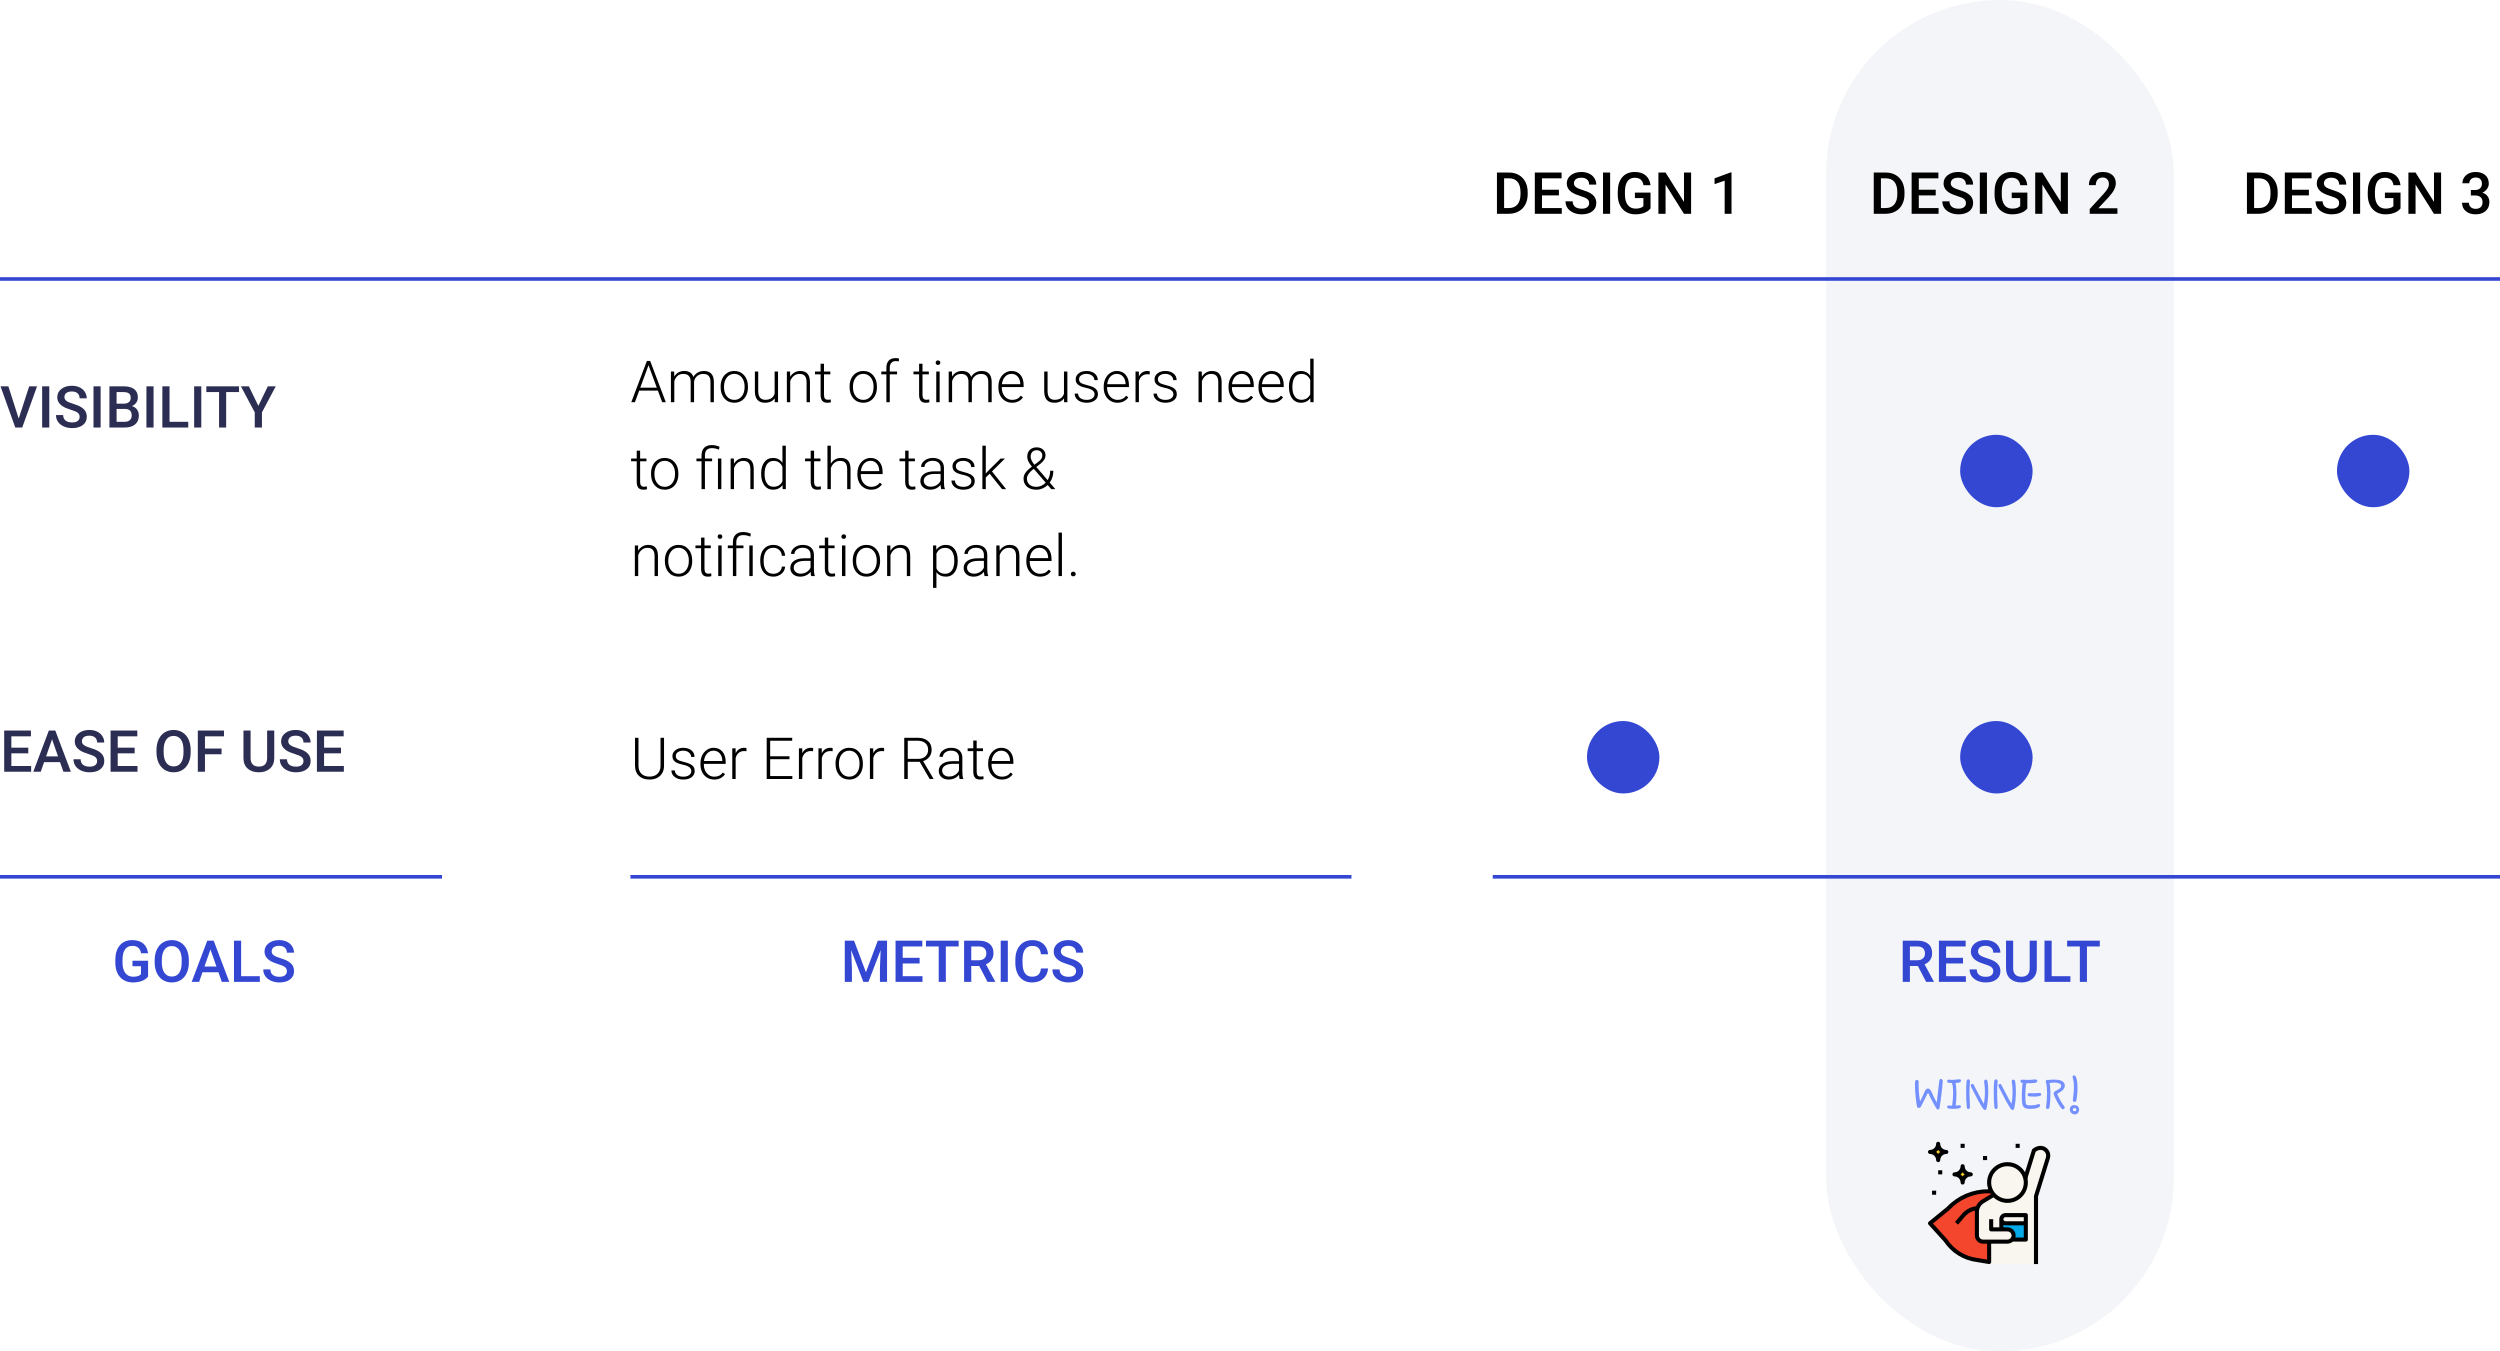 <svg width="690" height="373" viewBox="0 0 690 373" fill="none" xmlns="http://www.w3.org/2000/svg">
<rect x="504" width="96" height="373" rx="48" fill="#F3F5F8"/>
<path d="M531.406 300.891C531.469 300.766 531.562 300.661 531.688 300.578C531.823 300.484 531.964 300.438 532.109 300.438C532.307 300.438 532.474 300.505 532.609 300.641C532.755 300.766 532.885 300.938 533 301.156C533.115 301.365 533.224 301.599 533.328 301.859C533.432 302.109 533.547 302.359 533.672 302.609C533.818 302.911 533.964 303.208 534.109 303.5C534.266 303.792 534.417 304.047 534.562 304.266C534.625 303.453 534.724 302.536 534.859 301.516C535.005 300.484 535.135 299.401 535.25 298.266C535.25 298.089 535.302 297.964 535.406 297.891C535.51 297.818 535.62 297.781 535.734 297.781C535.849 297.802 535.953 297.865 536.047 297.969C536.141 298.062 536.188 298.203 536.188 298.391C536.156 298.964 536.109 299.568 536.047 300.203C535.984 300.828 535.911 301.464 535.828 302.109C535.755 302.745 535.672 303.375 535.578 304C535.484 304.625 535.396 305.214 535.312 305.766C535.292 305.911 535.234 306.021 535.141 306.094C535.057 306.177 534.964 306.219 534.859 306.219C534.766 306.219 534.677 306.188 534.594 306.125C534.51 306.073 534.448 305.974 534.406 305.828C534.385 305.807 534.333 305.729 534.25 305.594C534.167 305.448 534.057 305.266 533.922 305.047C533.797 304.818 533.656 304.562 533.5 304.281C533.354 304 533.208 303.719 533.062 303.438C532.917 303.146 532.776 302.87 532.641 302.609C532.505 302.339 532.396 302.099 532.312 301.891C532.292 301.849 532.266 301.807 532.234 301.766C532.203 301.724 532.167 301.703 532.125 301.703C532.083 301.703 531.99 301.839 531.844 302.109C531.708 302.37 531.547 302.698 531.359 303.094C531.172 303.479 530.969 303.891 530.75 304.328C530.542 304.755 530.344 305.141 530.156 305.484C530.083 305.609 529.995 305.693 529.891 305.734C529.797 305.776 529.693 305.797 529.578 305.797C529.318 305.797 529.156 305.651 529.094 305.359C529.021 304.984 528.948 304.557 528.875 304.078C528.812 303.589 528.755 303.083 528.703 302.562C528.651 302.042 528.609 301.521 528.578 301C528.547 300.469 528.531 299.974 528.531 299.516C528.531 299.318 528.531 299.13 528.531 298.953C528.531 298.766 528.547 298.609 528.578 298.484C528.609 298.349 528.661 298.245 528.734 298.172C528.818 298.089 528.938 298.047 529.094 298.047C529.229 298.047 529.339 298.104 529.422 298.219C529.516 298.323 529.562 298.464 529.562 298.641C529.562 298.766 529.557 298.896 529.547 299.031C529.536 299.156 529.531 299.292 529.531 299.438C529.531 299.802 529.542 300.182 529.562 300.578C529.583 300.974 529.609 301.375 529.641 301.781C529.682 302.177 529.729 302.568 529.781 302.953C529.833 303.328 529.885 303.672 529.938 303.984C530.062 303.755 530.193 303.5 530.328 303.219C530.464 302.938 530.594 302.656 530.719 302.375C530.844 302.094 530.964 301.823 531.078 301.562C531.203 301.302 531.312 301.078 531.406 300.891ZM538.797 305.141C538.88 304.62 538.943 304.047 538.984 303.422C539.036 302.797 539.062 302.172 539.062 301.547C539.062 301.047 539.042 300.578 539 300.141C538.958 299.703 538.885 299.349 538.781 299.078C538.75 298.964 538.661 298.901 538.516 298.891C538.37 298.88 538.214 298.875 538.047 298.875C537.891 298.875 537.745 298.849 537.609 298.797C537.474 298.734 537.406 298.599 537.406 298.391C537.406 298.286 537.448 298.193 537.531 298.109C537.625 298.026 537.75 297.984 537.906 297.984C538.115 298.005 538.307 298.021 538.484 298.031C538.672 298.042 538.849 298.047 539.016 298.047C539.255 298.047 539.521 298.021 539.812 297.969C540.115 297.917 540.448 297.891 540.812 297.891C540.938 297.891 541.042 297.932 541.125 298.016C541.208 298.089 541.25 298.177 541.25 298.281C541.25 298.417 541.193 298.526 541.078 298.609C540.974 298.693 540.844 298.755 540.688 298.797C540.531 298.839 540.365 298.865 540.188 298.875C540.01 298.885 539.854 298.891 539.719 298.891C539.823 299.266 539.891 299.734 539.922 300.297C539.964 300.859 539.984 301.438 539.984 302.031C539.984 302.625 539.958 303.203 539.906 303.766C539.865 304.318 539.823 304.771 539.781 305.125C539.938 305.125 540.094 305.115 540.25 305.094C540.417 305.062 540.604 305.047 540.812 305.047C540.938 305.047 541.042 305.089 541.125 305.172C541.208 305.245 541.25 305.323 541.25 305.406C541.25 305.562 541.172 305.682 541.016 305.766C540.859 305.849 540.672 305.911 540.453 305.953C540.234 305.995 540.005 306.016 539.766 306.016C539.526 306.026 539.323 306.031 539.156 306.031C538.979 306.031 538.786 306.031 538.578 306.031C538.38 306.031 538.193 306.016 538.016 305.984C537.839 305.953 537.693 305.901 537.578 305.828C537.464 305.755 537.406 305.646 537.406 305.5C537.406 305.396 537.448 305.307 537.531 305.234C537.625 305.151 537.75 305.109 537.906 305.109C537.979 305.12 538.052 305.13 538.125 305.141C538.208 305.141 538.292 305.141 538.375 305.141H538.797ZM547.625 298.609C547.615 298.578 547.609 298.531 547.609 298.469C547.609 298.323 547.651 298.203 547.734 298.109C547.818 298.016 547.917 297.969 548.031 297.969C548.146 297.969 548.255 298.005 548.359 298.078C548.464 298.151 548.531 298.276 548.562 298.453C548.635 298.891 548.688 299.344 548.719 299.812C548.75 300.281 548.766 300.766 548.766 301.266C548.766 302.078 548.724 302.896 548.641 303.719C548.557 304.531 548.438 305.276 548.281 305.953C548.25 306.099 548.193 306.203 548.109 306.266C548.036 306.328 547.953 306.359 547.859 306.359C547.745 306.359 547.625 306.302 547.5 306.188C547.375 306.083 547.198 305.849 546.969 305.484C546.74 305.12 546.432 304.589 546.047 303.891C545.672 303.193 545.182 302.25 544.578 301.062C544.359 300.625 544.193 300.297 544.078 300.078C543.964 299.859 543.911 299.708 543.922 299.625C543.922 299.51 543.969 299.406 544.062 299.312C544.156 299.208 544.26 299.156 544.375 299.156C544.458 299.156 544.521 299.167 544.562 299.188C544.615 299.198 544.661 299.245 544.703 299.328C544.755 299.401 544.818 299.521 544.891 299.688C544.964 299.844 545.078 300.062 545.234 300.344L546.938 303.578C547.083 303.839 547.208 304.057 547.312 304.234C547.417 304.411 547.5 304.547 547.562 304.641C547.75 303.516 547.844 302.427 547.844 301.375C547.844 300.865 547.823 300.38 547.781 299.922C547.74 299.453 547.688 299.016 547.625 298.609ZM543.719 298.516C543.667 298.922 543.63 299.427 543.609 300.031C543.589 300.625 543.578 301.24 543.578 301.875C543.578 302.542 543.599 303.193 543.641 303.828C543.693 304.453 543.719 305 543.719 305.469C543.719 305.667 543.672 305.823 543.578 305.938C543.484 306.042 543.37 306.094 543.234 306.094C543.151 306.094 543.068 306.057 542.984 305.984C542.911 305.901 542.865 305.776 542.844 305.609C542.771 305.016 542.719 304.349 542.688 303.609C542.667 302.87 542.656 302.125 542.656 301.375C542.656 300.823 542.661 300.297 542.672 299.797C542.693 299.286 542.729 298.818 542.781 298.391C542.792 298.203 542.849 298.073 542.953 298C543.068 297.927 543.182 297.891 543.297 297.891C543.411 297.911 543.51 297.969 543.594 298.062C543.677 298.146 543.719 298.266 543.719 298.422V298.516ZM555.25 298.609C555.24 298.578 555.234 298.531 555.234 298.469C555.234 298.323 555.276 298.203 555.359 298.109C555.443 298.016 555.542 297.969 555.656 297.969C555.771 297.969 555.88 298.005 555.984 298.078C556.089 298.151 556.156 298.276 556.188 298.453C556.26 298.891 556.312 299.344 556.344 299.812C556.375 300.281 556.391 300.766 556.391 301.266C556.391 302.078 556.349 302.896 556.266 303.719C556.182 304.531 556.062 305.276 555.906 305.953C555.875 306.099 555.818 306.203 555.734 306.266C555.661 306.328 555.578 306.359 555.484 306.359C555.37 306.359 555.25 306.302 555.125 306.188C555 306.083 554.823 305.849 554.594 305.484C554.365 305.12 554.057 304.589 553.672 303.891C553.297 303.193 552.807 302.25 552.203 301.062C551.984 300.625 551.818 300.297 551.703 300.078C551.589 299.859 551.536 299.708 551.547 299.625C551.547 299.51 551.594 299.406 551.688 299.312C551.781 299.208 551.885 299.156 552 299.156C552.083 299.156 552.146 299.167 552.188 299.188C552.24 299.198 552.286 299.245 552.328 299.328C552.38 299.401 552.443 299.521 552.516 299.688C552.589 299.844 552.703 300.062 552.859 300.344L554.562 303.578C554.708 303.839 554.833 304.057 554.938 304.234C555.042 304.411 555.125 304.547 555.188 304.641C555.375 303.516 555.469 302.427 555.469 301.375C555.469 300.865 555.448 300.38 555.406 299.922C555.365 299.453 555.312 299.016 555.25 298.609ZM551.344 298.516C551.292 298.922 551.255 299.427 551.234 300.031C551.214 300.625 551.203 301.24 551.203 301.875C551.203 302.542 551.224 303.193 551.266 303.828C551.318 304.453 551.344 305 551.344 305.469C551.344 305.667 551.297 305.823 551.203 305.938C551.109 306.042 550.995 306.094 550.859 306.094C550.776 306.094 550.693 306.057 550.609 305.984C550.536 305.901 550.49 305.776 550.469 305.609C550.396 305.016 550.344 304.349 550.312 303.609C550.292 302.87 550.281 302.125 550.281 301.375C550.281 300.823 550.286 300.297 550.297 299.797C550.318 299.286 550.354 298.818 550.406 298.391C550.417 298.203 550.474 298.073 550.578 298C550.693 297.927 550.807 297.891 550.922 297.891C551.036 297.911 551.135 297.969 551.219 298.062C551.302 298.146 551.344 298.266 551.344 298.422V298.516ZM558.125 298.891C557.958 298.859 557.833 298.802 557.75 298.719C557.667 298.625 557.625 298.531 557.625 298.438C557.625 298.323 557.672 298.219 557.766 298.125C557.859 298.031 558 297.984 558.188 297.984C558.406 298.005 558.63 298.021 558.859 298.031C559.089 298.042 559.318 298.047 559.547 298.047C559.943 298.047 560.323 298.036 560.688 298.016C561.062 297.995 561.406 297.964 561.719 297.922C561.896 297.922 562.031 297.969 562.125 298.062C562.229 298.146 562.281 298.245 562.281 298.359C562.281 298.651 562.036 298.828 561.547 298.891C561.068 298.953 560.302 298.984 559.25 298.984C559.167 299.453 559.104 299.948 559.062 300.469C559.021 300.979 559 301.526 559 302.109C559 302.484 559.005 302.844 559.016 303.188C559.026 303.531 559.042 303.87 559.062 304.203C559.083 304.411 559.12 304.578 559.172 304.703C559.234 304.818 559.318 304.906 559.422 304.969C559.536 305.021 559.677 305.052 559.844 305.062C560.021 305.073 560.24 305.078 560.5 305.078C560.833 305.078 561.161 305.057 561.484 305.016C561.818 304.964 562.135 304.88 562.438 304.766C562.531 304.734 562.62 304.719 562.703 304.719C562.839 304.719 562.932 304.755 562.984 304.828C563.047 304.901 563.078 304.984 563.078 305.078C563.078 305.276 562.984 305.438 562.797 305.562C562.609 305.688 562.385 305.786 562.125 305.859C561.875 305.932 561.609 305.979 561.328 306C561.047 306.031 560.812 306.047 560.625 306.047C560.427 306.047 560.203 306.042 559.953 306.031C559.714 306.031 559.474 306 559.234 305.938C559.005 305.865 558.797 305.75 558.609 305.594C558.422 305.438 558.292 305.214 558.219 304.922C558.146 304.651 558.094 304.318 558.062 303.922C558.031 303.516 558.016 303.083 558.016 302.625C558.016 302.25 558.021 301.88 558.031 301.516C558.052 301.141 558.073 300.786 558.094 300.453C558.115 300.12 558.141 299.823 558.172 299.562C558.203 299.292 558.229 299.078 558.25 298.922C558.198 298.922 558.167 298.917 558.156 298.906C558.156 298.896 558.146 298.891 558.125 298.891ZM560.031 302.578C559.865 302.568 559.75 302.516 559.688 302.422C559.635 302.328 559.609 302.224 559.609 302.109C559.609 302.005 559.651 301.911 559.734 301.828C559.828 301.745 559.948 301.703 560.094 301.703C560.271 301.703 560.448 301.708 560.625 301.719C560.812 301.729 560.995 301.734 561.172 301.734C561.745 301.734 562.312 301.703 562.875 301.641C563.042 301.651 563.167 301.698 563.25 301.781C563.344 301.865 563.396 301.953 563.406 302.047C563.406 302.203 563.328 302.323 563.172 302.406C563.016 302.479 562.828 302.536 562.609 302.578C562.391 302.62 562.161 302.646 561.922 302.656C561.682 302.656 561.474 302.656 561.297 302.656C561.078 302.656 560.865 302.651 560.656 302.641C560.448 302.62 560.24 302.599 560.031 302.578ZM569.75 305.359C569.823 305.464 569.859 305.568 569.859 305.672C569.859 305.807 569.807 305.922 569.703 306.016C569.599 306.109 569.479 306.156 569.344 306.156C569.198 306.156 569.016 306.016 568.797 305.734C568.578 305.453 568.349 305.109 568.109 304.703C567.87 304.297 567.641 303.875 567.422 303.438C567.203 302.99 567.031 302.599 566.906 302.266C566.885 302.224 566.859 302.172 566.828 302.109C566.807 302.036 566.797 301.958 566.797 301.875C566.797 301.771 566.828 301.641 566.891 301.484C566.964 301.328 567.125 301.193 567.375 301.078C567.698 300.922 567.958 300.781 568.156 300.656C568.365 300.531 568.521 300.417 568.625 300.312C568.729 300.198 568.797 300.094 568.828 300C568.87 299.906 568.891 299.818 568.891 299.734C568.891 299.411 568.719 299.177 568.375 299.031C568.042 298.875 567.62 298.797 567.109 298.797C566.901 298.797 566.677 298.807 566.438 298.828C566.208 298.849 565.958 298.88 565.688 298.922C565.771 299.266 565.828 299.672 565.859 300.141C565.901 300.609 565.922 301.109 565.922 301.641C565.922 302.036 565.911 302.432 565.891 302.828C565.88 303.224 565.865 303.599 565.844 303.953C565.823 304.307 565.792 304.63 565.75 304.922C565.719 305.214 565.688 305.453 565.656 305.641C565.635 305.786 565.573 305.896 565.469 305.969C565.375 306.042 565.276 306.078 565.172 306.078C565.057 306.078 564.948 306.042 564.844 305.969C564.75 305.896 564.703 305.786 564.703 305.641C564.703 305.589 564.708 305.547 564.719 305.516C564.792 305.005 564.854 304.406 564.906 303.719C564.958 303.031 564.984 302.344 564.984 301.656C564.984 301.083 564.964 300.552 564.922 300.062C564.88 299.573 564.812 299.182 564.719 298.891C564.667 298.734 564.641 298.615 564.641 298.531C564.641 298.375 564.677 298.255 564.75 298.172C564.823 298.078 564.917 298.031 565.031 298.031C565.094 298.031 565.156 298.047 565.219 298.078H565.25C565.573 298.047 565.88 298.021 566.172 298C566.474 297.979 566.76 297.969 567.031 297.969C567.406 297.969 567.766 297.995 568.109 298.047C568.464 298.099 568.771 298.193 569.031 298.328C569.292 298.464 569.5 298.641 569.656 298.859C569.812 299.078 569.891 299.349 569.891 299.672C569.891 300.026 569.729 300.391 569.406 300.766C569.083 301.13 568.542 301.505 567.781 301.891C567.875 302.13 568 302.417 568.156 302.75C568.323 303.083 568.5 303.417 568.688 303.75C568.885 304.083 569.078 304.396 569.266 304.688C569.453 304.979 569.615 305.203 569.75 305.359ZM572.125 303.516C572.177 303.016 572.234 302.453 572.297 301.828C572.37 301.193 572.406 300.562 572.406 299.938C572.406 299.531 572.385 299.141 572.344 298.766C572.302 298.38 572.229 298.026 572.125 297.703C572.062 297.547 572.031 297.411 572.031 297.297C572.031 297.151 572.062 297.031 572.125 296.938C572.198 296.844 572.292 296.797 572.406 296.797C572.625 296.797 572.797 296.922 572.922 297.172C573.047 297.422 573.146 297.729 573.219 298.094C573.292 298.458 573.339 298.854 573.359 299.281C573.38 299.708 573.391 300.094 573.391 300.438C573.391 301.031 573.359 301.604 573.297 302.156C573.234 302.708 573.167 303.203 573.094 303.641C573.062 303.807 572.995 303.932 572.891 304.016C572.797 304.089 572.698 304.125 572.594 304.125C572.469 304.125 572.354 304.089 572.25 304.016C572.156 303.943 572.109 303.818 572.109 303.641C572.109 303.589 572.115 303.547 572.125 303.516ZM572.062 305.047C572.125 305.026 572.172 305.016 572.203 305.016C572.255 305.016 572.297 305.021 572.328 305.031C572.359 305.042 572.385 305.047 572.406 305.047C572.448 305.047 572.484 305.047 572.516 305.047C572.557 305.036 572.594 305.031 572.625 305.031C572.854 305.031 573.047 305.073 573.203 305.156C573.359 305.229 573.484 305.328 573.578 305.453C573.672 305.568 573.74 305.703 573.781 305.859C573.823 306.005 573.844 306.151 573.844 306.297C573.844 306.453 573.812 306.604 573.75 306.75C573.698 306.906 573.62 307.042 573.516 307.156C573.422 307.281 573.302 307.38 573.156 307.453C573.01 307.536 572.854 307.578 572.688 307.578C572.51 307.578 572.333 307.547 572.156 307.484C571.99 307.422 571.839 307.328 571.703 307.203C571.578 307.089 571.474 306.943 571.391 306.766C571.307 306.589 571.266 306.391 571.266 306.172C571.266 305.911 571.339 305.677 571.484 305.469C571.641 305.25 571.833 305.109 572.062 305.047ZM572.438 305.859H572.281C572.229 305.911 572.188 305.979 572.156 306.062C572.135 306.146 572.125 306.224 572.125 306.297C572.125 306.443 572.177 306.547 572.281 306.609C572.396 306.672 572.51 306.703 572.625 306.703C572.76 306.703 572.865 306.661 572.938 306.578C573.021 306.505 573.062 306.411 573.062 306.297C573.062 306.161 573.026 306.052 572.953 305.969C572.88 305.875 572.75 305.828 572.562 305.828C572.5 305.828 572.458 305.839 572.438 305.859Z" fill="#7490FF"/>
<path d="M563.062 316.812L561.375 317.375L559.125 324.688V326.375V327.5L558.795 328.159C559.005 327.604 559.125 327.004 559.125 326.375C559.125 326.228 559.115 326.082 559.103 325.938C559.09 325.802 559.072 325.668 559.05 325.535C558.649 323.14 556.572 321.312 554.062 321.312C551.266 321.312 549 323.579 549 326.375C549 327.261 549.229 328.093 549.628 328.817C549.721 328.984 549.824 329.145 549.935 329.3C549.941 329.308 549.947 329.315 549.952 329.322C550.059 329.472 550.174 329.614 550.297 329.75C550.351 329.81 550.41 329.864 550.466 329.92C550.531 329.985 550.591 330.053 550.659 330.114C550.592 330.053 550.531 329.985 550.466 329.92L550.219 329.797L550.297 329.75L548.349 330.923L548.525 330.816L546.75 332L545.799 333.426C545.797 333.433 545.793 333.439 545.791 333.446C545.686 333.773 545.625 334.117 545.625 334.47V341C545.625 341.932 546.38 342.688 547.312 342.688H549V348.312V348.875H561.938V329.75L565.312 319.062L564.75 317.375L563.062 316.812ZM558.327 329.095L558 329.75L557.503 330.081C557.818 329.789 558.095 329.459 558.327 329.095ZM552.856 331.287C552.732 331.256 552.608 331.224 552.488 331.184C552.608 331.224 552.732 331.256 552.856 331.287ZM554.062 331.438C553.881 331.438 553.701 331.427 553.524 331.408C553.701 331.427 553.881 331.438 554.062 331.438ZM554.39 331.421C554.531 331.412 554.67 331.397 554.808 331.377L554.625 331.438L554.39 331.421ZM553.381 331.386C553.252 331.369 553.124 331.35 552.999 331.323C553.124 331.35 553.252 331.369 553.381 331.386ZM550.669 330.124C550.79 330.234 550.918 330.338 551.049 330.436C550.918 330.338 550.79 330.234 550.669 330.124ZM551.523 330.75C551.647 330.823 551.775 330.889 551.906 330.95C551.776 330.888 551.648 330.823 551.523 330.75ZM551.994 330.993C552.116 331.048 552.242 331.095 552.368 331.141C552.242 331.095 552.116 331.048 551.994 330.993ZM559.125 342.125H555.312C555.379 342.05 555.44 341.971 555.493 341.885C555.494 341.884 555.495 341.883 555.495 341.881C555.546 341.798 555.592 341.711 555.629 341.619C555.639 341.594 555.644 341.567 555.653 341.542C555.677 341.47 555.703 341.399 555.717 341.324C555.738 341.219 555.75 341.111 555.75 341C555.75 340.068 554.995 339.312 554.062 339.312H552.375V336.5C552.375 337.122 552.878 337.625 553.5 337.625H559.125V342.125Z" fill="#F9F5EF"/>
<path d="M552.375 336.5V339.312H554.062C554.995 339.312 555.75 340.068 555.75 341C555.75 341.111 555.738 341.219 555.717 341.324C555.703 341.399 555.677 341.47 555.653 341.542C555.644 341.567 555.639 341.594 555.629 341.619C555.592 341.711 555.547 341.798 555.495 341.881C555.495 341.883 555.494 341.884 555.493 341.885C555.44 341.971 555.379 342.05 555.312 342.125H559.125V337.625H553.5C552.878 337.625 552.375 337.122 552.375 336.5Z" fill="#06AAE9"/>
<path d="M537.188 317.938C535.945 317.938 534.938 316.93 534.938 315.688C534.938 316.93 533.93 317.938 532.688 317.938C533.93 317.938 534.938 318.945 534.938 320.188C534.938 318.945 535.945 317.938 537.188 317.938Z" fill="#F8CF26"/>
<path d="M543.938 324.125C542.695 324.125 541.688 323.118 541.688 321.875C541.688 323.118 540.68 324.125 539.438 324.125C540.68 324.125 541.688 325.132 541.688 326.375C541.688 325.132 542.695 324.125 543.938 324.125Z" fill="#F8CF26"/>
<path d="M547.312 342.687C546.38 342.687 545.625 341.932 545.625 341V334.47C545.625 334.116 545.686 333.773 545.791 333.445C545.793 333.439 545.797 333.432 545.799 333.426C546.047 332.665 546.554 332.003 547.26 331.578L548.349 330.923L550.297 329.75C550.175 329.614 550.059 329.471 549.952 329.322C549.946 329.315 549.94 329.308 549.935 329.3C549.823 329.145 549.721 328.984 549.628 328.817C545.229 328.556 540.849 330.217 537.718 333.513L532.688 337.625L536.93 342.302C538.922 345.289 542.109 347.32 545.625 347.75L549 348.312V342.687H547.312Z" fill="#F4462D"/>
<path d="M548.348 330.923L547.259 331.579L548.348 330.923Z" fill="#F9F5EF"/>
<path d="M537.188 317.375C536.257 317.375 535.5 316.618 535.5 315.688C535.5 315.376 535.248 315.125 534.938 315.125C534.627 315.125 534.375 315.376 534.375 315.688C534.375 316.618 533.618 317.375 532.688 317.375C532.377 317.375 532.125 317.626 532.125 317.938C532.125 318.249 532.377 318.5 532.688 318.5C533.618 318.5 534.375 319.257 534.375 320.188C534.375 320.499 534.627 320.75 534.938 320.75C535.248 320.75 535.5 320.499 535.5 320.188C535.5 319.257 536.257 318.5 537.188 318.5C537.498 318.5 537.75 318.249 537.75 317.938C537.75 317.626 537.498 317.375 537.188 317.375ZM534.938 318.502C534.777 318.288 534.587 318.098 534.373 317.938C534.587 317.777 534.777 317.587 534.938 317.373C535.098 317.587 535.289 317.777 535.502 317.938C535.289 318.098 535.098 318.288 534.938 318.502Z" fill="black"/>
<path d="M539.438 323.562C539.127 323.562 538.875 323.814 538.875 324.125C538.875 324.436 539.127 324.688 539.438 324.688C540.368 324.688 541.125 325.445 541.125 326.375C541.125 326.686 541.377 326.938 541.688 326.938C541.998 326.938 542.25 326.686 542.25 326.375C542.25 325.445 543.007 324.688 543.938 324.688C544.248 324.688 544.5 324.436 544.5 324.125C544.5 323.814 544.248 323.562 543.938 323.562C543.007 323.562 542.25 322.805 542.25 321.875C542.25 321.564 541.998 321.312 541.688 321.312C541.377 321.312 541.125 321.564 541.125 321.875C541.125 322.805 540.368 323.562 539.438 323.562ZM541.688 323.561C541.848 323.775 542.039 323.965 542.252 324.125C542.039 324.285 541.848 324.475 541.688 324.689C541.527 324.475 541.336 324.285 541.123 324.125C541.336 323.965 541.527 323.775 541.688 323.561Z" fill="black"/>
<path d="M542.25 315.688H541.125V316.812H542.25V315.688Z" fill="black"/>
<path d="M548.438 319.062H547.312V320.188H548.438V319.062Z" fill="black"/>
<path d="M534.375 328.625H533.25V329.75H534.375V328.625Z" fill="black"/>
<path d="M536.062 323H534.938V324.125H536.062V323Z" fill="black"/>
<path d="M557.438 315.688H556.312V316.812H557.438V315.688Z" fill="black"/>
<path d="M532.331 337.19C532.212 337.288 532.138 337.43 532.127 337.583C532.115 337.737 532.167 337.889 532.271 338.003L536.486 342.65C538.601 345.801 541.905 347.863 545.532 348.305L548.907 348.868C548.938 348.872 548.969 348.875 549 348.875C549.132 348.875 549.261 348.828 549.363 348.742C549.49 348.635 549.563 348.478 549.563 348.313V343.25H554.063C554.628 343.25 555.139 343.034 555.535 342.688H559.125C559.436 342.688 559.688 342.436 559.688 342.125V337.625V335.375C559.688 335.064 559.436 334.813 559.125 334.813H553.5C552.57 334.813 551.813 335.57 551.813 336.5V338.75H550.125V336.5H549V339.313C549 339.624 549.252 339.875 549.563 339.875H552.375H554.063C554.683 339.875 555.188 340.38 555.188 341C555.188 341.072 555.179 341.141 555.166 341.209C555.155 341.265 555.138 341.32 555.118 341.374C555.115 341.383 555.113 341.392 555.11 341.401C555.06 341.526 554.987 341.644 554.894 341.749C554.891 341.752 554.889 341.757 554.887 341.76C554.681 341.983 554.389 342.125 554.063 342.125H549H547.313C546.692 342.125 546.188 341.621 546.188 341V334.471C546.188 333.49 546.71 332.567 547.549 332.061L550.205 330.462C550.225 330.48 550.245 330.495 550.265 330.512C550.37 330.609 550.477 330.703 550.59 330.791C550.616 330.812 550.642 330.83 550.668 330.85C550.785 330.939 550.905 331.025 551.028 331.105C551.051 331.119 551.074 331.132 551.096 331.146C551.225 331.227 551.356 331.303 551.491 331.373C551.512 331.383 551.532 331.392 551.553 331.402C551.69 331.471 551.83 331.536 551.974 331.594C551.996 331.603 552.019 331.61 552.041 331.619C552.183 331.673 552.326 331.724 552.473 331.768C552.506 331.778 552.54 331.785 552.574 331.794C552.71 331.831 552.846 331.867 552.985 331.894C553.051 331.907 553.118 331.914 553.184 331.925C553.294 331.942 553.402 331.962 553.514 331.973C553.696 331.991 553.879 332 554.063 332C557.164 332 559.688 329.477 559.688 326.375C559.688 326.225 559.679 326.07 559.664 325.912C559.655 325.799 559.64 325.688 559.624 325.577C559.622 325.562 559.621 325.549 559.619 325.535C559.657 325.288 559.678 325.052 559.684 324.816L561.842 317.861C562.609 317.303 563.426 317.221 564.052 317.646C564.634 318.043 564.886 318.76 564.677 319.432L561.4 329.991C561.383 330.045 561.375 330.101 561.375 330.158V348.875H562.5V330.243L565.752 319.765C566.108 318.619 565.679 317.394 564.685 316.717C563.844 316.143 562.436 315.938 561.004 317.087C560.921 317.156 560.852 317.259 560.82 317.362L558.906 323.529C557.926 321.869 556.125 320.75 554.063 320.75C550.961 320.75 548.438 323.273 548.438 326.375C548.438 327.025 548.554 327.647 548.758 328.229C544.451 328.22 540.327 329.965 537.336 333.1L532.331 337.19ZM553.5 335.938H558.563V337.063H553.5C553.19 337.063 552.938 336.811 552.938 336.5C552.938 336.19 553.19 335.938 553.5 335.938ZM554.063 338.75H552.938V338.091C552.986 338.108 553.038 338.118 553.088 338.131C553.12 338.139 553.15 338.149 553.183 338.156C553.286 338.175 553.391 338.188 553.5 338.188H558.563V341.563H556.24C556.245 341.542 556.247 341.522 556.252 341.501C556.26 341.466 556.266 341.43 556.273 341.395C556.296 341.265 556.313 341.133 556.313 341C556.313 339.759 555.303 338.75 554.063 338.75ZM554.063 321.875C556.288 321.875 558.136 323.5 558.494 325.625C558.494 325.626 558.494 325.626 558.494 325.628C558.516 325.758 558.532 325.881 558.543 326C558.554 326.124 558.563 326.249 558.563 326.375C558.563 328.856 556.544 330.875 554.063 330.875C553.904 330.875 553.746 330.867 553.59 330.85C553.585 330.849 553.58 330.848 553.575 330.848C552.955 330.779 552.358 330.581 551.821 330.271C551.815 330.268 551.809 330.264 551.803 330.26C551.677 330.186 551.554 330.106 551.435 330.02C551.423 330.011 551.411 330.002 551.399 329.993C551.287 329.91 551.179 329.823 551.074 329.729C551.059 329.716 551.045 329.703 551.031 329.69C550.93 329.598 550.832 329.5 550.739 329.397C550.73 329.388 550.721 329.378 550.713 329.368C550.609 329.252 550.514 329.133 550.425 329.012C550.41 328.992 550.394 328.973 550.38 328.952C550.301 328.841 550.23 328.726 550.164 328.61C549.783 327.952 549.563 327.19 549.563 326.375C549.563 323.894 551.581 321.875 554.063 321.875ZM538.126 333.901C541.031 330.842 545.095 329.195 549.299 329.364C549.321 329.4 549.347 329.435 549.37 329.471C549.389 329.5 549.408 329.528 549.429 329.557C549.438 329.571 549.447 329.585 549.457 329.599L546.969 331.097C546.252 331.528 545.704 332.178 545.383 332.93C543.862 333.127 542.481 333.865 541.481 335.034L539.573 337.259L540.428 337.991L542.335 335.765C543.056 334.925 544.017 334.356 545.086 334.121C545.075 334.237 545.063 334.353 545.063 334.471V341C545.063 342.241 546.072 343.25 547.313 343.25H548.438V347.648L545.693 347.192C542.354 346.783 539.33 344.888 537.398 341.99C537.383 341.967 537.366 341.945 537.347 341.924L533.502 337.686L538.075 333.949C538.093 333.934 538.111 333.918 538.126 333.901Z" fill="black"/>
<path d="M181.578 107.812H176.414L175.242 111H174.234L178.539 99.625H179.453L183.758 111H182.758L181.578 107.812ZM176.711 106.992H181.273L178.992 100.797L176.711 106.992ZM186.07 102.547L186.102 103.922C186.414 103.411 186.805 103.029 187.273 102.773C187.742 102.518 188.263 102.391 188.836 102.391C190.169 102.391 191.016 102.938 191.375 104.031C191.677 103.505 192.081 103.102 192.586 102.82C193.091 102.534 193.648 102.391 194.258 102.391C196.07 102.391 196.995 103.38 197.031 105.359V111H196.094V105.43C196.089 104.674 195.924 104.115 195.602 103.75C195.284 103.385 194.763 103.203 194.039 103.203C193.367 103.214 192.799 103.432 192.336 103.859C191.872 104.281 191.615 104.797 191.562 105.406V111H190.625V105.359C190.62 104.635 190.448 104.096 190.109 103.742C189.776 103.383 189.26 103.203 188.562 103.203C187.974 103.203 187.469 103.372 187.047 103.711C186.625 104.044 186.312 104.542 186.109 105.203V111H185.172V102.547H186.07ZM198.891 106.648C198.891 105.836 199.047 105.104 199.359 104.453C199.677 103.802 200.122 103.297 200.695 102.938C201.273 102.573 201.927 102.391 202.656 102.391C203.781 102.391 204.693 102.786 205.391 103.578C206.089 104.365 206.438 105.409 206.438 106.711V106.906C206.438 107.724 206.279 108.461 205.961 109.117C205.648 109.768 205.206 110.271 204.633 110.625C204.06 110.979 203.406 111.156 202.672 111.156C201.552 111.156 200.641 110.763 199.938 109.977C199.24 109.185 198.891 108.138 198.891 106.836V106.648ZM199.828 106.906C199.828 107.917 200.089 108.747 200.609 109.398C201.135 110.044 201.823 110.367 202.672 110.367C203.516 110.367 204.198 110.044 204.719 109.398C205.245 108.747 205.508 107.891 205.508 106.828V106.648C205.508 106.003 205.388 105.411 205.148 104.875C204.909 104.339 204.573 103.924 204.141 103.633C203.708 103.336 203.214 103.188 202.656 103.188C201.823 103.188 201.143 103.516 200.617 104.172C200.091 104.823 199.828 105.677 199.828 106.734V106.906ZM213.812 109.93C213.25 110.747 212.352 111.156 211.117 111.156C210.216 111.156 209.531 110.896 209.062 110.375C208.594 109.849 208.354 109.073 208.344 108.047V102.547H209.273V107.93C209.273 109.539 209.924 110.344 211.227 110.344C212.581 110.344 213.438 109.784 213.797 108.664V102.547H214.734V111H213.828L213.812 109.93ZM218.062 102.547L218.094 103.992C218.411 103.471 218.807 103.076 219.281 102.805C219.755 102.529 220.279 102.391 220.852 102.391C221.758 102.391 222.432 102.646 222.875 103.156C223.318 103.667 223.542 104.432 223.547 105.453V111H222.617V105.445C222.612 104.69 222.451 104.128 222.133 103.758C221.82 103.388 221.318 103.203 220.625 103.203C220.047 103.203 219.534 103.385 219.086 103.75C218.643 104.109 218.315 104.596 218.102 105.211V111H217.172V102.547H218.062ZM227.422 100.383V102.547H229.172V103.312H227.422V108.945C227.422 109.414 227.505 109.763 227.672 109.992C227.844 110.221 228.128 110.336 228.523 110.336C228.68 110.336 228.932 110.31 229.281 110.258L229.32 111.023C229.076 111.112 228.742 111.156 228.32 111.156C227.68 111.156 227.214 110.971 226.922 110.602C226.63 110.227 226.484 109.677 226.484 108.953V103.312H224.93V102.547H226.484V100.383H227.422ZM234.484 106.648C234.484 105.836 234.641 105.104 234.953 104.453C235.271 103.802 235.716 103.297 236.289 102.938C236.867 102.573 237.521 102.391 238.25 102.391C239.375 102.391 240.286 102.786 240.984 103.578C241.682 104.365 242.031 105.409 242.031 106.711V106.906C242.031 107.724 241.872 108.461 241.555 109.117C241.242 109.768 240.799 110.271 240.227 110.625C239.654 110.979 239 111.156 238.266 111.156C237.146 111.156 236.234 110.763 235.531 109.977C234.833 109.185 234.484 108.138 234.484 106.836V106.648ZM235.422 106.906C235.422 107.917 235.682 108.747 236.203 109.398C236.729 110.044 237.417 110.367 238.266 110.367C239.109 110.367 239.792 110.044 240.312 109.398C240.839 108.747 241.102 107.891 241.102 106.828V106.648C241.102 106.003 240.982 105.411 240.742 104.875C240.503 104.339 240.167 103.924 239.734 103.633C239.302 103.336 238.807 103.188 238.25 103.188C237.417 103.188 236.737 103.516 236.211 104.172C235.685 104.823 235.422 105.677 235.422 106.734V106.906ZM244.641 111V103.312H243.242V102.547H244.641V101.523C244.641 100.659 244.859 99.995 245.297 99.531C245.74 99.068 246.354 98.836 247.141 98.836C247.495 98.836 247.826 98.88 248.133 98.969L248.062 99.75C247.802 99.688 247.518 99.656 247.211 99.656C246.695 99.656 246.294 99.818 246.008 100.141C245.721 100.458 245.578 100.911 245.578 101.5V102.547H247.594V103.312H245.578V111H244.641ZM254.609 100.383V102.547H256.359V103.312H254.609V108.945C254.609 109.414 254.693 109.763 254.859 109.992C255.031 110.221 255.315 110.336 255.711 110.336C255.867 110.336 256.12 110.31 256.469 110.258L256.508 111.023C256.263 111.112 255.93 111.156 255.508 111.156C254.867 111.156 254.401 110.971 254.109 110.602C253.818 110.227 253.672 109.677 253.672 108.953V103.312H252.117V102.547H253.672V100.383H254.609ZM259.344 111H258.406V102.547H259.344V111ZM258.242 100.102C258.242 99.924 258.299 99.776 258.414 99.656C258.529 99.531 258.685 99.469 258.883 99.469C259.081 99.469 259.237 99.531 259.352 99.656C259.471 99.776 259.531 99.924 259.531 100.102C259.531 100.279 259.471 100.427 259.352 100.547C259.237 100.667 259.081 100.727 258.883 100.727C258.685 100.727 258.529 100.667 258.414 100.547C258.299 100.427 258.242 100.279 258.242 100.102ZM262.742 102.547L262.773 103.922C263.086 103.411 263.477 103.029 263.945 102.773C264.414 102.518 264.935 102.391 265.508 102.391C266.841 102.391 267.688 102.938 268.047 104.031C268.349 103.505 268.753 103.102 269.258 102.82C269.763 102.534 270.32 102.391 270.93 102.391C272.742 102.391 273.667 103.38 273.703 105.359V111H272.766V105.43C272.76 104.674 272.596 104.115 272.273 103.75C271.956 103.385 271.435 103.203 270.711 103.203C270.039 103.214 269.471 103.432 269.008 103.859C268.544 104.281 268.286 104.797 268.234 105.406V111H267.297V105.359C267.292 104.635 267.12 104.096 266.781 103.742C266.448 103.383 265.932 103.203 265.234 103.203C264.646 103.203 264.141 103.372 263.719 103.711C263.297 104.044 262.984 104.542 262.781 105.203V111H261.844V102.547H262.742ZM279.352 111.156C278.633 111.156 277.982 110.979 277.398 110.625C276.82 110.271 276.37 109.779 276.047 109.148C275.724 108.513 275.562 107.802 275.562 107.016V106.68C275.562 105.867 275.719 105.135 276.031 104.484C276.349 103.833 276.789 103.323 277.352 102.953C277.914 102.578 278.523 102.391 279.18 102.391C280.206 102.391 281.018 102.742 281.617 103.445C282.221 104.143 282.523 105.099 282.523 106.312V106.836H276.492V107.016C276.492 107.974 276.766 108.773 277.312 109.414C277.865 110.049 278.557 110.367 279.391 110.367C279.891 110.367 280.331 110.276 280.711 110.094C281.096 109.911 281.445 109.62 281.758 109.219L282.344 109.664C281.656 110.659 280.659 111.156 279.352 111.156ZM279.18 103.188C278.477 103.188 277.883 103.445 277.398 103.961C276.919 104.477 276.628 105.169 276.523 106.039H281.594V105.938C281.568 105.125 281.336 104.464 280.898 103.953C280.461 103.443 279.888 103.188 279.18 103.188ZM293.672 109.93C293.109 110.747 292.211 111.156 290.977 111.156C290.076 111.156 289.391 110.896 288.922 110.375C288.453 109.849 288.214 109.073 288.203 108.047V102.547H289.133V107.93C289.133 109.539 289.784 110.344 291.086 110.344C292.44 110.344 293.297 109.784 293.656 108.664V102.547H294.594V111H293.688L293.672 109.93ZM302.094 108.852C302.094 108.388 301.906 108.016 301.531 107.734C301.161 107.453 300.602 107.234 299.852 107.078C299.102 106.917 298.518 106.734 298.102 106.531C297.69 106.323 297.383 106.07 297.18 105.773C296.982 105.477 296.883 105.117 296.883 104.695C296.883 104.029 297.161 103.479 297.719 103.047C298.276 102.609 298.99 102.391 299.859 102.391C300.802 102.391 301.557 102.625 302.125 103.094C302.698 103.557 302.984 104.164 302.984 104.914H302.047C302.047 104.419 301.839 104.008 301.422 103.68C301.01 103.352 300.49 103.188 299.859 103.188C299.245 103.188 298.75 103.326 298.375 103.602C298.005 103.872 297.82 104.227 297.82 104.664C297.82 105.086 297.974 105.414 298.281 105.648C298.594 105.878 299.159 106.089 299.977 106.281C300.799 106.474 301.414 106.68 301.82 106.898C302.232 107.117 302.536 107.38 302.734 107.688C302.932 107.995 303.031 108.367 303.031 108.805C303.031 109.518 302.742 110.089 302.164 110.516C301.591 110.943 300.841 111.156 299.914 111.156C298.93 111.156 298.13 110.919 297.516 110.445C296.906 109.966 296.602 109.362 296.602 108.633H297.539C297.576 109.18 297.805 109.607 298.227 109.914C298.654 110.216 299.216 110.367 299.914 110.367C300.565 110.367 301.091 110.224 301.492 109.938C301.893 109.651 302.094 109.289 302.094 108.852ZM308.414 111.156C307.695 111.156 307.044 110.979 306.461 110.625C305.883 110.271 305.432 109.779 305.109 109.148C304.786 108.513 304.625 107.802 304.625 107.016V106.68C304.625 105.867 304.781 105.135 305.094 104.484C305.411 103.833 305.852 103.323 306.414 102.953C306.977 102.578 307.586 102.391 308.242 102.391C309.268 102.391 310.081 102.742 310.68 103.445C311.284 104.143 311.586 105.099 311.586 106.312V106.836H305.555V107.016C305.555 107.974 305.828 108.773 306.375 109.414C306.927 110.049 307.62 110.367 308.453 110.367C308.953 110.367 309.393 110.276 309.773 110.094C310.159 109.911 310.508 109.62 310.82 109.219L311.406 109.664C310.719 110.659 309.721 111.156 308.414 111.156ZM308.242 103.188C307.539 103.188 306.945 103.445 306.461 103.961C305.982 104.477 305.69 105.169 305.586 106.039H310.656V105.938C310.63 105.125 310.398 104.464 309.961 103.953C309.523 103.443 308.951 103.188 308.242 103.188ZM317.312 103.344C317.115 103.307 316.904 103.289 316.68 103.289C316.096 103.289 315.602 103.453 315.195 103.781C314.794 104.104 314.508 104.576 314.336 105.195V111H313.406V102.547H314.32L314.336 103.891C314.831 102.891 315.625 102.391 316.719 102.391C316.979 102.391 317.185 102.424 317.336 102.492L317.312 103.344ZM323.859 108.852C323.859 108.388 323.672 108.016 323.297 107.734C322.927 107.453 322.367 107.234 321.617 107.078C320.867 106.917 320.284 106.734 319.867 106.531C319.456 106.323 319.148 106.07 318.945 105.773C318.747 105.477 318.648 105.117 318.648 104.695C318.648 104.029 318.927 103.479 319.484 103.047C320.042 102.609 320.755 102.391 321.625 102.391C322.568 102.391 323.323 102.625 323.891 103.094C324.464 103.557 324.75 104.164 324.75 104.914H323.812C323.812 104.419 323.604 104.008 323.188 103.68C322.776 103.352 322.255 103.188 321.625 103.188C321.01 103.188 320.516 103.326 320.141 103.602C319.771 103.872 319.586 104.227 319.586 104.664C319.586 105.086 319.74 105.414 320.047 105.648C320.359 105.878 320.924 106.089 321.742 106.281C322.565 106.474 323.18 106.68 323.586 106.898C323.997 107.117 324.302 107.38 324.5 107.688C324.698 107.995 324.797 108.367 324.797 108.805C324.797 109.518 324.508 110.089 323.93 110.516C323.357 110.943 322.607 111.156 321.68 111.156C320.695 111.156 319.896 110.919 319.281 110.445C318.672 109.966 318.367 109.362 318.367 108.633H319.305C319.341 109.18 319.57 109.607 319.992 109.914C320.419 110.216 320.982 110.367 321.68 110.367C322.331 110.367 322.857 110.224 323.258 109.938C323.659 109.651 323.859 109.289 323.859 108.852ZM331.688 102.547L331.719 103.992C332.036 103.471 332.432 103.076 332.906 102.805C333.38 102.529 333.904 102.391 334.477 102.391C335.383 102.391 336.057 102.646 336.5 103.156C336.943 103.667 337.167 104.432 337.172 105.453V111H336.242V105.445C336.237 104.69 336.076 104.128 335.758 103.758C335.445 103.388 334.943 103.203 334.25 103.203C333.672 103.203 333.159 103.385 332.711 103.75C332.268 104.109 331.94 104.596 331.727 105.211V111H330.797V102.547H331.688ZM342.867 111.156C342.148 111.156 341.497 110.979 340.914 110.625C340.336 110.271 339.885 109.779 339.562 109.148C339.24 108.513 339.078 107.802 339.078 107.016V106.68C339.078 105.867 339.234 105.135 339.547 104.484C339.865 103.833 340.305 103.323 340.867 102.953C341.43 102.578 342.039 102.391 342.695 102.391C343.721 102.391 344.534 102.742 345.133 103.445C345.737 104.143 346.039 105.099 346.039 106.312V106.836H340.008V107.016C340.008 107.974 340.281 108.773 340.828 109.414C341.38 110.049 342.073 110.367 342.906 110.367C343.406 110.367 343.846 110.276 344.227 110.094C344.612 109.911 344.961 109.62 345.273 109.219L345.859 109.664C345.172 110.659 344.174 111.156 342.867 111.156ZM342.695 103.188C341.992 103.188 341.398 103.445 340.914 103.961C340.435 104.477 340.143 105.169 340.039 106.039H345.109V105.938C345.083 105.125 344.852 104.464 344.414 103.953C343.977 103.443 343.404 103.188 342.695 103.188ZM351.133 111.156C350.414 111.156 349.763 110.979 349.18 110.625C348.602 110.271 348.151 109.779 347.828 109.148C347.505 108.513 347.344 107.802 347.344 107.016V106.68C347.344 105.867 347.5 105.135 347.812 104.484C348.13 103.833 348.57 103.323 349.133 102.953C349.695 102.578 350.305 102.391 350.961 102.391C351.987 102.391 352.799 102.742 353.398 103.445C354.003 104.143 354.305 105.099 354.305 106.312V106.836H348.273V107.016C348.273 107.974 348.547 108.773 349.094 109.414C349.646 110.049 350.339 110.367 351.172 110.367C351.672 110.367 352.112 110.276 352.492 110.094C352.878 109.911 353.227 109.62 353.539 109.219L354.125 109.664C353.438 110.659 352.44 111.156 351.133 111.156ZM350.961 103.188C350.258 103.188 349.664 103.445 349.18 103.961C348.701 104.477 348.409 105.169 348.305 106.039H353.375V105.938C353.349 105.125 353.117 104.464 352.68 103.953C352.242 103.443 351.669 103.188 350.961 103.188ZM355.75 106.695C355.75 105.383 356.042 104.339 356.625 103.562C357.214 102.781 358.01 102.391 359.016 102.391C360.156 102.391 361.026 102.841 361.625 103.742V99H362.555V111H361.68L361.641 109.875C361.042 110.729 360.161 111.156 359 111.156C358.026 111.156 357.24 110.766 356.641 109.984C356.047 109.198 355.75 108.138 355.75 106.805V106.695ZM356.695 106.859C356.695 107.938 356.911 108.789 357.344 109.414C357.776 110.034 358.385 110.344 359.172 110.344C360.323 110.344 361.141 109.836 361.625 108.82V104.852C361.141 103.753 360.328 103.203 359.188 103.203C358.401 103.203 357.789 103.513 357.352 104.133C356.914 104.747 356.695 105.656 356.695 106.859ZM176.672 124.383V126.547H178.422V127.312H176.672V132.945C176.672 133.414 176.755 133.763 176.922 133.992C177.094 134.221 177.378 134.336 177.773 134.336C177.93 134.336 178.182 134.31 178.531 134.258L178.57 135.023C178.326 135.112 177.992 135.156 177.57 135.156C176.93 135.156 176.464 134.971 176.172 134.602C175.88 134.227 175.734 133.677 175.734 132.953V127.312H174.18V126.547H175.734V124.383H176.672ZM179.688 130.648C179.688 129.836 179.844 129.104 180.156 128.453C180.474 127.802 180.919 127.297 181.492 126.938C182.07 126.573 182.724 126.391 183.453 126.391C184.578 126.391 185.49 126.786 186.188 127.578C186.885 128.365 187.234 129.409 187.234 130.711V130.906C187.234 131.724 187.076 132.461 186.758 133.117C186.445 133.768 186.003 134.271 185.43 134.625C184.857 134.979 184.203 135.156 183.469 135.156C182.349 135.156 181.438 134.763 180.734 133.977C180.036 133.185 179.688 132.138 179.688 130.836V130.648ZM180.625 130.906C180.625 131.917 180.885 132.747 181.406 133.398C181.932 134.044 182.62 134.367 183.469 134.367C184.312 134.367 184.995 134.044 185.516 133.398C186.042 132.747 186.305 131.891 186.305 130.828V130.648C186.305 130.003 186.185 129.411 185.945 128.875C185.706 128.339 185.37 127.924 184.938 127.633C184.505 127.336 184.01 127.188 183.453 127.188C182.62 127.188 181.94 127.516 181.414 128.172C180.888 128.823 180.625 129.677 180.625 130.734V130.906ZM193.625 135V127.312H192.219V126.547H193.625V125.68C193.625 124.779 193.87 124.081 194.359 123.586C194.849 123.086 195.539 122.836 196.43 122.836C197.128 122.836 197.846 122.99 198.586 123.297L198.43 124.102C197.794 123.826 197.148 123.688 196.492 123.688C195.206 123.688 194.562 124.357 194.562 125.695V126.547H196.539V127.312H194.562V135H193.625ZM199.094 135H198.156V126.547H199.094V135ZM202.547 126.547L202.578 127.992C202.896 127.471 203.292 127.076 203.766 126.805C204.24 126.529 204.763 126.391 205.336 126.391C206.242 126.391 206.917 126.646 207.359 127.156C207.802 127.667 208.026 128.432 208.031 129.453V135H207.102V129.445C207.096 128.69 206.935 128.128 206.617 127.758C206.305 127.388 205.802 127.203 205.109 127.203C204.531 127.203 204.018 127.385 203.57 127.75C203.128 128.109 202.799 128.596 202.586 129.211V135H201.656V126.547H202.547ZM210.078 130.695C210.078 129.383 210.37 128.339 210.953 127.562C211.542 126.781 212.339 126.391 213.344 126.391C214.484 126.391 215.354 126.841 215.953 127.742V123H216.883V135H216.008L215.969 133.875C215.37 134.729 214.49 135.156 213.328 135.156C212.354 135.156 211.568 134.766 210.969 133.984C210.375 133.198 210.078 132.138 210.078 130.805V130.695ZM211.023 130.859C211.023 131.938 211.24 132.789 211.672 133.414C212.104 134.034 212.714 134.344 213.5 134.344C214.651 134.344 215.469 133.836 215.953 132.82V128.852C215.469 127.753 214.656 127.203 213.516 127.203C212.729 127.203 212.117 127.513 211.68 128.133C211.242 128.747 211.023 129.656 211.023 130.859ZM224.688 124.383V126.547H226.438V127.312H224.688V132.945C224.688 133.414 224.771 133.763 224.938 133.992C225.109 134.221 225.393 134.336 225.789 134.336C225.945 134.336 226.198 134.31 226.547 134.258L226.586 135.023C226.341 135.112 226.008 135.156 225.586 135.156C224.945 135.156 224.479 134.971 224.188 134.602C223.896 134.227 223.75 133.677 223.75 132.953V127.312H222.195V126.547H223.75V124.383H224.688ZM229.305 127.977C229.612 127.471 230.005 127.081 230.484 126.805C230.964 126.529 231.487 126.391 232.055 126.391C232.961 126.391 233.635 126.646 234.078 127.156C234.521 127.667 234.745 128.432 234.75 129.453V135H233.82V129.445C233.815 128.69 233.654 128.128 233.336 127.758C233.023 127.388 232.521 127.203 231.828 127.203C231.25 127.203 230.737 127.385 230.289 127.75C229.846 128.109 229.518 128.596 229.305 129.211V135H228.375V123H229.305V127.977ZM240.43 135.156C239.711 135.156 239.06 134.979 238.477 134.625C237.898 134.271 237.448 133.779 237.125 133.148C236.802 132.513 236.641 131.802 236.641 131.016V130.68C236.641 129.867 236.797 129.135 237.109 128.484C237.427 127.833 237.867 127.323 238.43 126.953C238.992 126.578 239.602 126.391 240.258 126.391C241.284 126.391 242.096 126.742 242.695 127.445C243.299 128.143 243.602 129.099 243.602 130.312V130.836H237.57V131.016C237.57 131.974 237.844 132.773 238.391 133.414C238.943 134.049 239.635 134.367 240.469 134.367C240.969 134.367 241.409 134.276 241.789 134.094C242.174 133.911 242.523 133.62 242.836 133.219L243.422 133.664C242.734 134.659 241.737 135.156 240.43 135.156ZM240.258 127.188C239.555 127.188 238.961 127.445 238.477 127.961C237.997 128.477 237.706 129.169 237.602 130.039H242.672V129.938C242.646 129.125 242.414 128.464 241.977 127.953C241.539 127.443 240.966 127.188 240.258 127.188ZM250.766 124.383V126.547H252.516V127.312H250.766V132.945C250.766 133.414 250.849 133.763 251.016 133.992C251.188 134.221 251.471 134.336 251.867 134.336C252.023 134.336 252.276 134.31 252.625 134.258L252.664 135.023C252.419 135.112 252.086 135.156 251.664 135.156C251.023 135.156 250.557 134.971 250.266 134.602C249.974 134.227 249.828 133.677 249.828 132.953V127.312H248.273V126.547H249.828V124.383H250.766ZM259.789 135C259.695 134.734 259.635 134.341 259.609 133.82C259.281 134.247 258.862 134.578 258.352 134.812C257.846 135.042 257.31 135.156 256.742 135.156C255.93 135.156 255.271 134.93 254.766 134.477C254.266 134.023 254.016 133.451 254.016 132.758C254.016 131.935 254.357 131.284 255.039 130.805C255.727 130.326 256.682 130.086 257.906 130.086H259.602V129.125C259.602 128.521 259.414 128.047 259.039 127.703C258.669 127.354 258.128 127.18 257.414 127.18C256.763 127.18 256.224 127.346 255.797 127.68C255.37 128.013 255.156 128.414 255.156 128.883L254.219 128.875C254.219 128.203 254.531 127.622 255.156 127.133C255.781 126.638 256.549 126.391 257.461 126.391C258.404 126.391 259.146 126.628 259.688 127.102C260.234 127.57 260.516 128.227 260.531 129.07V133.07C260.531 133.888 260.617 134.5 260.789 134.906V135H259.789ZM256.852 134.328C257.477 134.328 258.034 134.177 258.523 133.875C259.018 133.573 259.378 133.169 259.602 132.664V130.805H257.93C256.997 130.815 256.268 130.987 255.742 131.32C255.216 131.648 254.953 132.102 254.953 132.68C254.953 133.154 255.128 133.547 255.477 133.859C255.831 134.172 256.289 134.328 256.852 134.328ZM268.094 132.852C268.094 132.388 267.906 132.016 267.531 131.734C267.161 131.453 266.602 131.234 265.852 131.078C265.102 130.917 264.518 130.734 264.102 130.531C263.69 130.323 263.383 130.07 263.18 129.773C262.982 129.477 262.883 129.117 262.883 128.695C262.883 128.029 263.161 127.479 263.719 127.047C264.276 126.609 264.99 126.391 265.859 126.391C266.802 126.391 267.557 126.625 268.125 127.094C268.698 127.557 268.984 128.164 268.984 128.914H268.047C268.047 128.419 267.839 128.008 267.422 127.68C267.01 127.352 266.49 127.188 265.859 127.188C265.245 127.188 264.75 127.326 264.375 127.602C264.005 127.872 263.82 128.227 263.82 128.664C263.82 129.086 263.974 129.414 264.281 129.648C264.594 129.878 265.159 130.089 265.977 130.281C266.799 130.474 267.414 130.68 267.82 130.898C268.232 131.117 268.536 131.38 268.734 131.688C268.932 131.995 269.031 132.367 269.031 132.805C269.031 133.518 268.742 134.089 268.164 134.516C267.591 134.943 266.841 135.156 265.914 135.156C264.93 135.156 264.13 134.919 263.516 134.445C262.906 133.966 262.602 133.362 262.602 132.633H263.539C263.576 133.18 263.805 133.607 264.227 133.914C264.654 134.216 265.216 134.367 265.914 134.367C266.565 134.367 267.091 134.224 267.492 133.938C267.893 133.651 268.094 133.289 268.094 132.852ZM273.148 130.742L272.078 131.773V135H271.141V123H272.078V130.68L272.961 129.727L276.195 126.547H277.375L273.789 130.109L277.688 135H276.57L273.148 130.742ZM284.812 128.797C284.359 128.25 284.029 127.763 283.82 127.336C283.617 126.904 283.516 126.477 283.516 126.055C283.516 125.258 283.753 124.628 284.227 124.164C284.701 123.701 285.336 123.469 286.133 123.469C286.857 123.469 287.443 123.68 287.891 124.102C288.339 124.518 288.562 125.049 288.562 125.695C288.562 126.445 288.13 127.182 287.266 127.906L286.016 128.875L289.141 132.516C289.615 131.75 289.852 130.883 289.852 129.914H290.719C290.719 131.206 290.385 132.297 289.719 133.188L291.273 135H290.148L289.164 133.859C288.753 134.266 288.276 134.583 287.734 134.812C287.198 135.042 286.63 135.156 286.031 135.156C284.948 135.156 284.089 134.88 283.453 134.328C282.818 133.771 282.5 133.029 282.5 132.102C282.5 131.549 282.661 131.029 282.984 130.539C283.312 130.044 283.885 129.49 284.703 128.875L284.812 128.797ZM286.031 134.367C286.505 134.367 286.964 134.268 287.406 134.07C287.854 133.867 288.255 133.581 288.609 133.211L285.43 129.523L285.32 129.406L284.961 129.68C283.94 130.513 283.43 131.32 283.43 132.102C283.43 132.784 283.664 133.333 284.133 133.75C284.602 134.161 285.234 134.367 286.031 134.367ZM284.453 126.023C284.453 126.659 284.805 127.409 285.508 128.273L286.531 127.492C286.865 127.253 287.138 126.99 287.352 126.703C287.565 126.417 287.672 126.081 287.672 125.695C287.672 125.289 287.531 124.951 287.25 124.68C286.969 124.404 286.594 124.266 286.125 124.266C285.615 124.266 285.208 124.43 284.906 124.758C284.604 125.086 284.453 125.508 284.453 126.023ZM176.109 150.547L176.141 151.992C176.458 151.471 176.854 151.076 177.328 150.805C177.802 150.529 178.326 150.391 178.898 150.391C179.805 150.391 180.479 150.646 180.922 151.156C181.365 151.667 181.589 152.432 181.594 153.453V159H180.664V153.445C180.659 152.69 180.497 152.128 180.18 151.758C179.867 151.388 179.365 151.203 178.672 151.203C178.094 151.203 177.581 151.385 177.133 151.75C176.69 152.109 176.362 152.596 176.148 153.211V159H175.219V150.547H176.109ZM183.5 154.648C183.5 153.836 183.656 153.104 183.969 152.453C184.286 151.802 184.732 151.297 185.305 150.938C185.883 150.573 186.536 150.391 187.266 150.391C188.391 150.391 189.302 150.786 190 151.578C190.698 152.365 191.047 153.409 191.047 154.711V154.906C191.047 155.724 190.888 156.461 190.57 157.117C190.258 157.768 189.815 158.271 189.242 158.625C188.669 158.979 188.016 159.156 187.281 159.156C186.161 159.156 185.25 158.763 184.547 157.977C183.849 157.185 183.5 156.138 183.5 154.836V154.648ZM184.438 154.906C184.438 155.917 184.698 156.747 185.219 157.398C185.745 158.044 186.432 158.367 187.281 158.367C188.125 158.367 188.807 158.044 189.328 157.398C189.854 156.747 190.117 155.891 190.117 154.828V154.648C190.117 154.003 189.997 153.411 189.758 152.875C189.518 152.339 189.182 151.924 188.75 151.633C188.318 151.336 187.823 151.188 187.266 151.188C186.432 151.188 185.753 151.516 185.227 152.172C184.701 152.823 184.438 153.677 184.438 154.734V154.906ZM194.438 148.383V150.547H196.188V151.312H194.438V156.945C194.438 157.414 194.521 157.763 194.688 157.992C194.859 158.221 195.143 158.336 195.539 158.336C195.695 158.336 195.948 158.31 196.297 158.258L196.336 159.023C196.091 159.112 195.758 159.156 195.336 159.156C194.695 159.156 194.229 158.971 193.938 158.602C193.646 158.227 193.5 157.677 193.5 156.953V151.312H191.945V150.547H193.5V148.383H194.438ZM199.172 159H198.234V150.547H199.172V159ZM198.07 148.102C198.07 147.924 198.128 147.776 198.242 147.656C198.357 147.531 198.513 147.469 198.711 147.469C198.909 147.469 199.065 147.531 199.18 147.656C199.299 147.776 199.359 147.924 199.359 148.102C199.359 148.279 199.299 148.427 199.18 148.547C199.065 148.667 198.909 148.727 198.711 148.727C198.513 148.727 198.357 148.667 198.242 148.547C198.128 148.427 198.07 148.279 198.07 148.102ZM202.281 159V151.312H200.875V150.547H202.281V149.68C202.281 148.779 202.526 148.081 203.016 147.586C203.505 147.086 204.195 146.836 205.086 146.836C205.784 146.836 206.503 146.99 207.242 147.297L207.086 148.102C206.451 147.826 205.805 147.688 205.148 147.688C203.862 147.688 203.219 148.357 203.219 149.695V150.547H205.195V151.312H203.219V159H202.281ZM207.75 159H206.812V150.547H207.75V159ZM213.438 158.367C214.089 158.367 214.633 158.185 215.07 157.82C215.513 157.451 215.753 156.974 215.789 156.391H216.688C216.661 156.906 216.5 157.378 216.203 157.805C215.906 158.227 215.51 158.557 215.016 158.797C214.526 159.036 214 159.156 213.438 159.156C212.328 159.156 211.448 158.771 210.797 158C210.151 157.229 209.828 156.193 209.828 154.891V154.609C209.828 153.776 209.974 153.039 210.266 152.398C210.557 151.758 210.974 151.263 211.516 150.914C212.062 150.565 212.701 150.391 213.43 150.391C214.357 150.391 215.12 150.667 215.719 151.219C216.323 151.771 216.646 152.497 216.688 153.398H215.789C215.747 152.737 215.508 152.203 215.07 151.797C214.638 151.391 214.091 151.188 213.43 151.188C212.586 151.188 211.93 151.492 211.461 152.102C210.997 152.711 210.766 153.565 210.766 154.664V154.938C210.766 156.016 210.997 156.857 211.461 157.461C211.93 158.065 212.589 158.367 213.438 158.367ZM223.898 159C223.805 158.734 223.745 158.341 223.719 157.82C223.391 158.247 222.971 158.578 222.461 158.812C221.956 159.042 221.419 159.156 220.852 159.156C220.039 159.156 219.38 158.93 218.875 158.477C218.375 158.023 218.125 157.451 218.125 156.758C218.125 155.935 218.466 155.284 219.148 154.805C219.836 154.326 220.792 154.086 222.016 154.086H223.711V153.125C223.711 152.521 223.523 152.047 223.148 151.703C222.779 151.354 222.237 151.18 221.523 151.18C220.872 151.18 220.333 151.346 219.906 151.68C219.479 152.013 219.266 152.414 219.266 152.883L218.328 152.875C218.328 152.203 218.641 151.622 219.266 151.133C219.891 150.638 220.659 150.391 221.57 150.391C222.513 150.391 223.255 150.628 223.797 151.102C224.344 151.57 224.625 152.227 224.641 153.07V157.07C224.641 157.888 224.727 158.5 224.898 158.906V159H223.898ZM220.961 158.328C221.586 158.328 222.143 158.177 222.633 157.875C223.128 157.573 223.487 157.169 223.711 156.664V154.805H222.039C221.107 154.815 220.378 154.987 219.852 155.32C219.326 155.648 219.062 156.102 219.062 156.68C219.062 157.154 219.237 157.547 219.586 157.859C219.94 158.172 220.398 158.328 220.961 158.328ZM228.594 148.383V150.547H230.344V151.312H228.594V156.945C228.594 157.414 228.677 157.763 228.844 157.992C229.016 158.221 229.299 158.336 229.695 158.336C229.852 158.336 230.104 158.31 230.453 158.258L230.492 159.023C230.247 159.112 229.914 159.156 229.492 159.156C228.852 159.156 228.385 158.971 228.094 158.602C227.802 158.227 227.656 157.677 227.656 156.953V151.312H226.102V150.547H227.656V148.383H228.594ZM233.328 159H232.391V150.547H233.328V159ZM232.227 148.102C232.227 147.924 232.284 147.776 232.398 147.656C232.513 147.531 232.669 147.469 232.867 147.469C233.065 147.469 233.221 147.531 233.336 147.656C233.456 147.776 233.516 147.924 233.516 148.102C233.516 148.279 233.456 148.427 233.336 148.547C233.221 148.667 233.065 148.727 232.867 148.727C232.669 148.727 232.513 148.667 232.398 148.547C232.284 148.427 232.227 148.279 232.227 148.102ZM235.359 154.648C235.359 153.836 235.516 153.104 235.828 152.453C236.146 151.802 236.591 151.297 237.164 150.938C237.742 150.573 238.396 150.391 239.125 150.391C240.25 150.391 241.161 150.786 241.859 151.578C242.557 152.365 242.906 153.409 242.906 154.711V154.906C242.906 155.724 242.747 156.461 242.43 157.117C242.117 157.768 241.674 158.271 241.102 158.625C240.529 158.979 239.875 159.156 239.141 159.156C238.021 159.156 237.109 158.763 236.406 157.977C235.708 157.185 235.359 156.138 235.359 154.836V154.648ZM236.297 154.906C236.297 155.917 236.557 156.747 237.078 157.398C237.604 158.044 238.292 158.367 239.141 158.367C239.984 158.367 240.667 158.044 241.188 157.398C241.714 156.747 241.977 155.891 241.977 154.828V154.648C241.977 154.003 241.857 153.411 241.617 152.875C241.378 152.339 241.042 151.924 240.609 151.633C240.177 151.336 239.682 151.188 239.125 151.188C238.292 151.188 237.612 151.516 237.086 152.172C236.56 152.823 236.297 153.677 236.297 154.734V154.906ZM245.734 150.547L245.766 151.992C246.083 151.471 246.479 151.076 246.953 150.805C247.427 150.529 247.951 150.391 248.523 150.391C249.43 150.391 250.104 150.646 250.547 151.156C250.99 151.667 251.214 152.432 251.219 153.453V159H250.289V153.445C250.284 152.69 250.122 152.128 249.805 151.758C249.492 151.388 248.99 151.203 248.297 151.203C247.719 151.203 247.206 151.385 246.758 151.75C246.315 152.109 245.987 152.596 245.773 153.211V159H244.844V150.547H245.734ZM264.328 154.859C264.328 156.177 264.036 157.224 263.453 158C262.87 158.771 262.089 159.156 261.109 159.156C259.953 159.156 259.068 158.75 258.453 157.938V162.25H257.523V150.547H258.391L258.438 151.742C259.047 150.841 259.93 150.391 261.086 150.391C262.096 150.391 262.888 150.773 263.461 151.539C264.039 152.305 264.328 153.367 264.328 154.727V154.859ZM263.391 154.695C263.391 153.617 263.169 152.766 262.727 152.141C262.284 151.516 261.667 151.203 260.875 151.203C260.302 151.203 259.81 151.341 259.398 151.617C258.987 151.893 258.672 152.294 258.453 152.82V156.875C258.677 157.359 258.997 157.729 259.414 157.984C259.831 158.24 260.323 158.367 260.891 158.367C261.677 158.367 262.289 158.055 262.727 157.43C263.169 156.799 263.391 155.888 263.391 154.695ZM271.742 159C271.648 158.734 271.589 158.341 271.562 157.82C271.234 158.247 270.815 158.578 270.305 158.812C269.799 159.042 269.263 159.156 268.695 159.156C267.883 159.156 267.224 158.93 266.719 158.477C266.219 158.023 265.969 157.451 265.969 156.758C265.969 155.935 266.31 155.284 266.992 154.805C267.68 154.326 268.635 154.086 269.859 154.086H271.555V153.125C271.555 152.521 271.367 152.047 270.992 151.703C270.622 151.354 270.081 151.18 269.367 151.18C268.716 151.18 268.177 151.346 267.75 151.68C267.323 152.013 267.109 152.414 267.109 152.883L266.172 152.875C266.172 152.203 266.484 151.622 267.109 151.133C267.734 150.638 268.503 150.391 269.414 150.391C270.357 150.391 271.099 150.628 271.641 151.102C272.188 151.57 272.469 152.227 272.484 153.07V157.07C272.484 157.888 272.57 158.5 272.742 158.906V159H271.742ZM268.805 158.328C269.43 158.328 269.987 158.177 270.477 157.875C270.971 157.573 271.331 157.169 271.555 156.664V154.805H269.883C268.951 154.815 268.221 154.987 267.695 155.32C267.169 155.648 266.906 156.102 266.906 156.68C266.906 157.154 267.081 157.547 267.43 157.859C267.784 158.172 268.242 158.328 268.805 158.328ZM275.875 150.547L275.906 151.992C276.224 151.471 276.62 151.076 277.094 150.805C277.568 150.529 278.091 150.391 278.664 150.391C279.57 150.391 280.245 150.646 280.688 151.156C281.13 151.667 281.354 152.432 281.359 153.453V159H280.43V153.445C280.424 152.69 280.263 152.128 279.945 151.758C279.633 151.388 279.13 151.203 278.438 151.203C277.859 151.203 277.346 151.385 276.898 151.75C276.456 152.109 276.128 152.596 275.914 153.211V159H274.984V150.547H275.875ZM287.055 159.156C286.336 159.156 285.685 158.979 285.102 158.625C284.523 158.271 284.073 157.779 283.75 157.148C283.427 156.513 283.266 155.802 283.266 155.016V154.68C283.266 153.867 283.422 153.135 283.734 152.484C284.052 151.833 284.492 151.323 285.055 150.953C285.617 150.578 286.227 150.391 286.883 150.391C287.909 150.391 288.721 150.742 289.32 151.445C289.924 152.143 290.227 153.099 290.227 154.312V154.836H284.195V155.016C284.195 155.974 284.469 156.773 285.016 157.414C285.568 158.049 286.26 158.367 287.094 158.367C287.594 158.367 288.034 158.276 288.414 158.094C288.799 157.911 289.148 157.62 289.461 157.219L290.047 157.664C289.359 158.659 288.362 159.156 287.055 159.156ZM286.883 151.188C286.18 151.188 285.586 151.445 285.102 151.961C284.622 152.477 284.331 153.169 284.227 154.039H289.297V153.938C289.271 153.125 289.039 152.464 288.602 151.953C288.164 151.443 287.591 151.188 286.883 151.188ZM293.094 159H292.156V147H293.094V159ZM295.555 158.438C295.555 158.255 295.612 158.102 295.727 157.977C295.846 157.846 296.01 157.781 296.219 157.781C296.427 157.781 296.591 157.846 296.711 157.977C296.831 158.102 296.891 158.255 296.891 158.438C296.891 158.62 296.831 158.771 296.711 158.891C296.591 159.005 296.427 159.062 296.219 159.062C296.01 159.062 295.846 159.005 295.727 158.891C295.612 158.771 295.555 158.62 295.555 158.438Z" fill="black"/>
<path d="M183.273 203.625V211.391C183.268 212.156 183.099 212.823 182.766 213.391C182.432 213.958 181.961 214.396 181.352 214.703C180.747 215.005 180.052 215.156 179.266 215.156C178.068 215.156 177.107 214.831 176.383 214.18C175.664 213.523 175.292 212.617 175.266 211.461V203.625H176.219V211.32C176.219 212.279 176.492 213.023 177.039 213.555C177.586 214.081 178.328 214.344 179.266 214.344C180.203 214.344 180.943 214.078 181.484 213.547C182.031 213.016 182.305 212.276 182.305 211.328V203.625H183.273ZM190.797 212.852C190.797 212.388 190.609 212.016 190.234 211.734C189.865 211.453 189.305 211.234 188.555 211.078C187.805 210.917 187.221 210.734 186.805 210.531C186.393 210.323 186.086 210.07 185.883 209.773C185.685 209.477 185.586 209.117 185.586 208.695C185.586 208.029 185.865 207.479 186.422 207.047C186.979 206.609 187.693 206.391 188.562 206.391C189.505 206.391 190.26 206.625 190.828 207.094C191.401 207.557 191.688 208.164 191.688 208.914H190.75C190.75 208.419 190.542 208.008 190.125 207.68C189.714 207.352 189.193 207.188 188.562 207.188C187.948 207.188 187.453 207.326 187.078 207.602C186.708 207.872 186.523 208.227 186.523 208.664C186.523 209.086 186.677 209.414 186.984 209.648C187.297 209.878 187.862 210.089 188.68 210.281C189.503 210.474 190.117 210.68 190.523 210.898C190.935 211.117 191.24 211.38 191.438 211.688C191.635 211.995 191.734 212.367 191.734 212.805C191.734 213.518 191.445 214.089 190.867 214.516C190.294 214.943 189.544 215.156 188.617 215.156C187.633 215.156 186.833 214.919 186.219 214.445C185.609 213.966 185.305 213.362 185.305 212.633H186.242C186.279 213.18 186.508 213.607 186.93 213.914C187.357 214.216 187.919 214.367 188.617 214.367C189.268 214.367 189.794 214.224 190.195 213.938C190.596 213.651 190.797 213.289 190.797 212.852ZM197.117 215.156C196.398 215.156 195.747 214.979 195.164 214.625C194.586 214.271 194.135 213.779 193.812 213.148C193.49 212.513 193.328 211.802 193.328 211.016V210.68C193.328 209.867 193.484 209.135 193.797 208.484C194.115 207.833 194.555 207.323 195.117 206.953C195.68 206.578 196.289 206.391 196.945 206.391C197.971 206.391 198.784 206.742 199.383 207.445C199.987 208.143 200.289 209.099 200.289 210.312V210.836H194.258V211.016C194.258 211.974 194.531 212.773 195.078 213.414C195.63 214.049 196.323 214.367 197.156 214.367C197.656 214.367 198.096 214.276 198.477 214.094C198.862 213.911 199.211 213.62 199.523 213.219L200.109 213.664C199.422 214.659 198.424 215.156 197.117 215.156ZM196.945 207.188C196.242 207.188 195.648 207.445 195.164 207.961C194.685 208.477 194.393 209.169 194.289 210.039H199.359V209.938C199.333 209.125 199.102 208.464 198.664 207.953C198.227 207.443 197.654 207.188 196.945 207.188ZM206.016 207.344C205.818 207.307 205.607 207.289 205.383 207.289C204.799 207.289 204.305 207.453 203.898 207.781C203.497 208.104 203.211 208.576 203.039 209.195V215H202.109V206.547H203.023L203.039 207.891C203.534 206.891 204.328 206.391 205.422 206.391C205.682 206.391 205.888 206.424 206.039 206.492L206.016 207.344ZM217.891 209.547H212.57V214.188H218.688V215H211.609V203.625H218.648V204.445H212.57V208.734H217.891V209.547ZM224.406 207.344C224.208 207.307 223.997 207.289 223.773 207.289C223.19 207.289 222.695 207.453 222.289 207.781C221.888 208.104 221.602 208.576 221.43 209.195V215H220.5V206.547H221.414L221.43 207.891C221.924 206.891 222.719 206.391 223.812 206.391C224.073 206.391 224.279 206.424 224.43 206.492L224.406 207.344ZM229.797 207.344C229.599 207.307 229.388 207.289 229.164 207.289C228.581 207.289 228.086 207.453 227.68 207.781C227.279 208.104 226.992 208.576 226.82 209.195V215H225.891V206.547H226.805L226.82 207.891C227.315 206.891 228.109 206.391 229.203 206.391C229.464 206.391 229.669 206.424 229.82 206.492L229.797 207.344ZM230.609 210.648C230.609 209.836 230.766 209.104 231.078 208.453C231.396 207.802 231.841 207.297 232.414 206.938C232.992 206.573 233.646 206.391 234.375 206.391C235.5 206.391 236.411 206.786 237.109 207.578C237.807 208.365 238.156 209.409 238.156 210.711V210.906C238.156 211.724 237.997 212.461 237.68 213.117C237.367 213.768 236.924 214.271 236.352 214.625C235.779 214.979 235.125 215.156 234.391 215.156C233.271 215.156 232.359 214.763 231.656 213.977C230.958 213.185 230.609 212.138 230.609 210.836V210.648ZM231.547 210.906C231.547 211.917 231.807 212.747 232.328 213.398C232.854 214.044 233.542 214.367 234.391 214.367C235.234 214.367 235.917 214.044 236.438 213.398C236.964 212.747 237.227 211.891 237.227 210.828V210.648C237.227 210.003 237.107 209.411 236.867 208.875C236.628 208.339 236.292 207.924 235.859 207.633C235.427 207.336 234.932 207.188 234.375 207.188C233.542 207.188 232.862 207.516 232.336 208.172C231.81 208.823 231.547 209.677 231.547 210.734V210.906ZM244 207.344C243.802 207.307 243.591 207.289 243.367 207.289C242.784 207.289 242.289 207.453 241.883 207.781C241.482 208.104 241.195 208.576 241.023 209.195V215H240.094V206.547H241.008L241.023 207.891C241.518 206.891 242.312 206.391 243.406 206.391C243.667 206.391 243.872 206.424 244.023 206.492L244 207.344ZM253.844 210.266H250.539V215H249.57V203.625H253.266C254.479 203.625 255.427 203.919 256.109 204.508C256.792 205.096 257.133 205.919 257.133 206.977C257.133 207.706 256.919 208.349 256.492 208.906C256.065 209.464 255.492 209.849 254.773 210.062L257.617 214.898V215H256.594L253.844 210.266ZM250.539 209.445H253.484C254.292 209.445 254.94 209.216 255.43 208.758C255.919 208.299 256.164 207.706 256.164 206.977C256.164 206.174 255.909 205.552 255.398 205.109C254.888 204.667 254.172 204.445 253.25 204.445H250.539V209.445ZM264.867 215C264.773 214.734 264.714 214.341 264.688 213.82C264.359 214.247 263.94 214.578 263.43 214.812C262.924 215.042 262.388 215.156 261.82 215.156C261.008 215.156 260.349 214.93 259.844 214.477C259.344 214.023 259.094 213.451 259.094 212.758C259.094 211.935 259.435 211.284 260.117 210.805C260.805 210.326 261.76 210.086 262.984 210.086H264.68V209.125C264.68 208.521 264.492 208.047 264.117 207.703C263.747 207.354 263.206 207.18 262.492 207.18C261.841 207.18 261.302 207.346 260.875 207.68C260.448 208.013 260.234 208.414 260.234 208.883L259.297 208.875C259.297 208.203 259.609 207.622 260.234 207.133C260.859 206.638 261.628 206.391 262.539 206.391C263.482 206.391 264.224 206.628 264.766 207.102C265.312 207.57 265.594 208.227 265.609 209.07V213.07C265.609 213.888 265.695 214.5 265.867 214.906V215H264.867ZM261.93 214.328C262.555 214.328 263.112 214.177 263.602 213.875C264.096 213.573 264.456 213.169 264.68 212.664V210.805H263.008C262.076 210.815 261.346 210.987 260.82 211.32C260.294 211.648 260.031 212.102 260.031 212.68C260.031 213.154 260.206 213.547 260.555 213.859C260.909 214.172 261.367 214.328 261.93 214.328ZM269.562 204.383V206.547H271.312V207.312H269.562V212.945C269.562 213.414 269.646 213.763 269.812 213.992C269.984 214.221 270.268 214.336 270.664 214.336C270.82 214.336 271.073 214.31 271.422 214.258L271.461 215.023C271.216 215.112 270.883 215.156 270.461 215.156C269.82 215.156 269.354 214.971 269.062 214.602C268.771 214.227 268.625 213.677 268.625 212.953V207.312H267.07V206.547H268.625V204.383H269.562ZM276.523 215.156C275.805 215.156 275.154 214.979 274.57 214.625C273.992 214.271 273.542 213.779 273.219 213.148C272.896 212.513 272.734 211.802 272.734 211.016V210.68C272.734 209.867 272.891 209.135 273.203 208.484C273.521 207.833 273.961 207.323 274.523 206.953C275.086 206.578 275.695 206.391 276.352 206.391C277.378 206.391 278.19 206.742 278.789 207.445C279.393 208.143 279.695 209.099 279.695 210.312V210.836H273.664V211.016C273.664 211.974 273.938 212.773 274.484 213.414C275.036 214.049 275.729 214.367 276.562 214.367C277.062 214.367 277.503 214.276 277.883 214.094C278.268 213.911 278.617 213.62 278.93 213.219L279.516 213.664C278.828 214.659 277.831 215.156 276.523 215.156ZM276.352 207.188C275.648 207.188 275.055 207.445 274.57 207.961C274.091 208.477 273.799 209.169 273.695 210.039H278.766V209.938C278.74 209.125 278.508 208.464 278.07 207.953C277.633 207.443 277.06 207.188 276.352 207.188Z" fill="black"/>
<path d="M413.156 59V47.625H416.516C417.521 47.625 418.411 47.849 419.188 48.297C419.969 48.745 420.573 49.38 421 50.203C421.427 51.026 421.641 51.969 421.641 53.031V53.602C421.641 54.68 421.424 55.628 420.992 56.445C420.565 57.263 419.953 57.893 419.156 58.336C418.365 58.779 417.456 59 416.43 59H413.156ZM415.133 49.219V57.422H416.422C417.458 57.422 418.253 57.099 418.805 56.453C419.362 55.802 419.646 54.87 419.656 53.656V53.023C419.656 51.789 419.388 50.846 418.852 50.195C418.315 49.544 417.536 49.219 416.516 49.219H415.133ZM430.258 53.922H425.586V57.422H431.047V59H423.609V47.625H430.992V49.219H425.586V52.359H430.258V53.922ZM438.602 56.07C438.602 55.57 438.424 55.185 438.07 54.914C437.721 54.643 437.089 54.37 436.172 54.094C435.255 53.818 434.526 53.51 433.984 53.172C432.948 52.521 432.43 51.672 432.43 50.625C432.43 49.708 432.802 48.953 433.547 48.359C434.297 47.766 435.268 47.469 436.461 47.469C437.253 47.469 437.958 47.615 438.578 47.906C439.198 48.198 439.685 48.615 440.039 49.156C440.393 49.693 440.57 50.289 440.57 50.945H438.602C438.602 50.352 438.414 49.888 438.039 49.555C437.669 49.216 437.138 49.047 436.445 49.047C435.799 49.047 435.297 49.185 434.938 49.461C434.583 49.737 434.406 50.122 434.406 50.617C434.406 51.034 434.599 51.383 434.984 51.664C435.37 51.94 436.005 52.211 436.891 52.477C437.776 52.737 438.487 53.036 439.023 53.375C439.56 53.708 439.953 54.094 440.203 54.531C440.453 54.964 440.578 55.471 440.578 56.055C440.578 57.003 440.214 57.758 439.484 58.32C438.76 58.878 437.776 59.156 436.531 59.156C435.708 59.156 434.951 59.005 434.258 58.703C433.57 58.396 433.034 57.974 432.648 57.438C432.268 56.901 432.078 56.276 432.078 55.562H434.055C434.055 56.208 434.268 56.708 434.695 57.062C435.122 57.417 435.734 57.594 436.531 57.594C437.219 57.594 437.734 57.456 438.078 57.18C438.427 56.898 438.602 56.529 438.602 56.07ZM444.398 59H442.43V47.625H444.398V59ZM455.547 57.523C455.135 58.06 454.565 58.466 453.836 58.742C453.107 59.018 452.279 59.156 451.352 59.156C450.398 59.156 449.555 58.94 448.82 58.508C448.086 58.075 447.518 57.458 447.117 56.656C446.721 55.849 446.516 54.909 446.5 53.836V52.945C446.5 51.227 446.911 49.885 447.734 48.922C448.557 47.953 449.706 47.469 451.18 47.469C452.445 47.469 453.451 47.781 454.195 48.406C454.94 49.031 455.388 49.932 455.539 51.109H453.602C453.383 49.74 452.589 49.055 451.219 49.055C450.333 49.055 449.659 49.375 449.195 50.016C448.737 50.651 448.5 51.586 448.484 52.82V53.695C448.484 54.925 448.742 55.88 449.258 56.562C449.779 57.24 450.5 57.578 451.422 57.578C452.432 57.578 453.151 57.349 453.578 56.891V54.664H451.234V53.164H455.547V57.523ZM466.742 59H464.766L459.695 50.93V59H457.719V47.625H459.695L464.781 55.727V47.625H466.742V59ZM477.898 59H476.008V49.867L473.219 50.82V49.219L477.656 47.586H477.898V59Z" fill="black"/>
<path d="M517.156 59V47.625H520.516C521.521 47.625 522.411 47.849 523.188 48.297C523.969 48.745 524.573 49.38 525 50.203C525.427 51.026 525.641 51.969 525.641 53.031V53.602C525.641 54.68 525.424 55.628 524.992 56.445C524.565 57.263 523.953 57.893 523.156 58.336C522.365 58.779 521.456 59 520.43 59H517.156ZM519.133 49.219V57.422H520.422C521.458 57.422 522.253 57.099 522.805 56.453C523.362 55.802 523.646 54.87 523.656 53.656V53.023C523.656 51.789 523.388 50.846 522.852 50.195C522.315 49.544 521.536 49.219 520.516 49.219H519.133ZM534.258 53.922H529.586V57.422H535.047V59H527.609V47.625H534.992V49.219H529.586V52.359H534.258V53.922ZM542.602 56.07C542.602 55.57 542.424 55.185 542.07 54.914C541.721 54.643 541.089 54.37 540.172 54.094C539.255 53.818 538.526 53.51 537.984 53.172C536.948 52.521 536.43 51.672 536.43 50.625C536.43 49.708 536.802 48.953 537.547 48.359C538.297 47.766 539.268 47.469 540.461 47.469C541.253 47.469 541.958 47.615 542.578 47.906C543.198 48.198 543.685 48.615 544.039 49.156C544.393 49.693 544.57 50.289 544.57 50.945H542.602C542.602 50.352 542.414 49.888 542.039 49.555C541.669 49.216 541.138 49.047 540.445 49.047C539.799 49.047 539.297 49.185 538.938 49.461C538.583 49.737 538.406 50.122 538.406 50.617C538.406 51.034 538.599 51.383 538.984 51.664C539.37 51.94 540.005 52.211 540.891 52.477C541.776 52.737 542.487 53.036 543.023 53.375C543.56 53.708 543.953 54.094 544.203 54.531C544.453 54.964 544.578 55.471 544.578 56.055C544.578 57.003 544.214 57.758 543.484 58.32C542.76 58.878 541.776 59.156 540.531 59.156C539.708 59.156 538.951 59.005 538.258 58.703C537.57 58.396 537.034 57.974 536.648 57.438C536.268 56.901 536.078 56.276 536.078 55.562H538.055C538.055 56.208 538.268 56.708 538.695 57.062C539.122 57.417 539.734 57.594 540.531 57.594C541.219 57.594 541.734 57.456 542.078 57.18C542.427 56.898 542.602 56.529 542.602 56.07ZM548.398 59H546.43V47.625H548.398V59ZM559.547 57.523C559.135 58.06 558.565 58.466 557.836 58.742C557.107 59.018 556.279 59.156 555.352 59.156C554.398 59.156 553.555 58.94 552.82 58.508C552.086 58.075 551.518 57.458 551.117 56.656C550.721 55.849 550.516 54.909 550.5 53.836V52.945C550.5 51.227 550.911 49.885 551.734 48.922C552.557 47.953 553.706 47.469 555.18 47.469C556.445 47.469 557.451 47.781 558.195 48.406C558.94 49.031 559.388 49.932 559.539 51.109H557.602C557.383 49.74 556.589 49.055 555.219 49.055C554.333 49.055 553.659 49.375 553.195 50.016C552.737 50.651 552.5 51.586 552.484 52.82V53.695C552.484 54.925 552.742 55.88 553.258 56.562C553.779 57.24 554.5 57.578 555.422 57.578C556.432 57.578 557.151 57.349 557.578 56.891V54.664H555.234V53.164H559.547V57.523ZM570.742 59H568.766L563.695 50.93V59H561.719V47.625H563.695L568.781 55.727V47.625H570.742V59ZM584.406 59H576.758V57.695L580.547 53.562C581.094 52.953 581.482 52.445 581.711 52.039C581.945 51.628 582.062 51.216 582.062 50.805C582.062 50.263 581.909 49.825 581.602 49.492C581.299 49.159 580.891 48.992 580.375 48.992C579.76 48.992 579.284 49.18 578.945 49.555C578.607 49.93 578.438 50.443 578.438 51.094H576.539C576.539 50.401 576.695 49.779 577.008 49.227C577.326 48.669 577.776 48.237 578.359 47.93C578.948 47.622 579.625 47.469 580.391 47.469C581.495 47.469 582.365 47.747 583 48.305C583.641 48.857 583.961 49.622 583.961 50.602C583.961 51.169 583.799 51.766 583.477 52.391C583.159 53.01 582.635 53.716 581.906 54.508L579.125 57.484H584.406V59Z" fill="black"/>
<path d="M620.156 59V47.625H623.516C624.521 47.625 625.411 47.849 626.188 48.297C626.969 48.745 627.573 49.38 628 50.203C628.427 51.026 628.641 51.969 628.641 53.031V53.602C628.641 54.68 628.424 55.628 627.992 56.445C627.565 57.263 626.953 57.893 626.156 58.336C625.365 58.779 624.456 59 623.43 59H620.156ZM622.133 49.219V57.422H623.422C624.458 57.422 625.253 57.099 625.805 56.453C626.362 55.802 626.646 54.87 626.656 53.656V53.023C626.656 51.789 626.388 50.846 625.852 50.195C625.315 49.544 624.536 49.219 623.516 49.219H622.133ZM637.258 53.922H632.586V57.422H638.047V59H630.609V47.625H637.992V49.219H632.586V52.359H637.258V53.922ZM645.602 56.07C645.602 55.57 645.424 55.185 645.07 54.914C644.721 54.643 644.089 54.37 643.172 54.094C642.255 53.818 641.526 53.51 640.984 53.172C639.948 52.521 639.43 51.672 639.43 50.625C639.43 49.708 639.802 48.953 640.547 48.359C641.297 47.766 642.268 47.469 643.461 47.469C644.253 47.469 644.958 47.615 645.578 47.906C646.198 48.198 646.685 48.615 647.039 49.156C647.393 49.693 647.57 50.289 647.57 50.945H645.602C645.602 50.352 645.414 49.888 645.039 49.555C644.669 49.216 644.138 49.047 643.445 49.047C642.799 49.047 642.297 49.185 641.938 49.461C641.583 49.737 641.406 50.122 641.406 50.617C641.406 51.034 641.599 51.383 641.984 51.664C642.37 51.94 643.005 52.211 643.891 52.477C644.776 52.737 645.487 53.036 646.023 53.375C646.56 53.708 646.953 54.094 647.203 54.531C647.453 54.964 647.578 55.471 647.578 56.055C647.578 57.003 647.214 57.758 646.484 58.32C645.76 58.878 644.776 59.156 643.531 59.156C642.708 59.156 641.951 59.005 641.258 58.703C640.57 58.396 640.034 57.974 639.648 57.438C639.268 56.901 639.078 56.276 639.078 55.562H641.055C641.055 56.208 641.268 56.708 641.695 57.062C642.122 57.417 642.734 57.594 643.531 57.594C644.219 57.594 644.734 57.456 645.078 57.18C645.427 56.898 645.602 56.529 645.602 56.07ZM651.398 59H649.43V47.625H651.398V59ZM662.547 57.523C662.135 58.06 661.565 58.466 660.836 58.742C660.107 59.018 659.279 59.156 658.352 59.156C657.398 59.156 656.555 58.94 655.82 58.508C655.086 58.075 654.518 57.458 654.117 56.656C653.721 55.849 653.516 54.909 653.5 53.836V52.945C653.5 51.227 653.911 49.885 654.734 48.922C655.557 47.953 656.706 47.469 658.18 47.469C659.445 47.469 660.451 47.781 661.195 48.406C661.94 49.031 662.388 49.932 662.539 51.109H660.602C660.383 49.74 659.589 49.055 658.219 49.055C657.333 49.055 656.659 49.375 656.195 50.016C655.737 50.651 655.5 51.586 655.484 52.82V53.695C655.484 54.925 655.742 55.88 656.258 56.562C656.779 57.24 657.5 57.578 658.422 57.578C659.432 57.578 660.151 57.349 660.578 56.891V54.664H658.234V53.164H662.547V57.523ZM673.742 59H671.766L666.695 50.93V59H664.719V47.625H666.695L671.781 55.727V47.625H673.742V59ZM681.953 52.445H683.109C683.693 52.44 684.154 52.289 684.492 51.992C684.836 51.695 685.008 51.266 685.008 50.703C685.008 50.161 684.865 49.742 684.578 49.445C684.297 49.143 683.865 48.992 683.281 48.992C682.771 48.992 682.352 49.141 682.023 49.438C681.695 49.729 681.531 50.112 681.531 50.586H679.633C679.633 50.003 679.786 49.471 680.094 48.992C680.406 48.513 680.839 48.141 681.391 47.875C681.948 47.604 682.57 47.469 683.258 47.469C684.393 47.469 685.284 47.755 685.93 48.328C686.581 48.896 686.906 49.688 686.906 50.703C686.906 51.214 686.742 51.695 686.414 52.148C686.091 52.596 685.672 52.935 685.156 53.164C685.781 53.378 686.255 53.714 686.578 54.172C686.906 54.63 687.07 55.177 687.07 55.812C687.07 56.833 686.719 57.646 686.016 58.25C685.318 58.854 684.398 59.156 683.258 59.156C682.164 59.156 681.268 58.865 680.57 58.281C679.872 57.698 679.523 56.922 679.523 55.953H681.422C681.422 56.453 681.589 56.859 681.922 57.172C682.26 57.484 682.714 57.641 683.281 57.641C683.87 57.641 684.333 57.484 684.672 57.172C685.01 56.859 685.18 56.406 685.18 55.812C685.18 55.214 685.003 54.753 684.648 54.43C684.294 54.107 683.768 53.945 683.07 53.945H681.953V52.445Z" fill="black"/>
<rect x="645" y="120" width="20" height="20" rx="10" fill="#3447D3"/>
<rect x="541" y="120" width="20" height="20" rx="10" fill="#3447D3"/>
<rect x="541" y="199" width="20" height="20" rx="10" fill="#3447D3"/>
<rect x="438" y="199" width="20" height="20" rx="10" fill="#3447D3"/>
<path d="M412 242L690 242" stroke="#3447D3"/>
<path d="M0 77L690 77" stroke="#3447D3"/>
<path d="M174 242L373 242" stroke="#3447D3"/>
<path d="M0 242H122" stroke="#3447D3"/>
<path d="M5.164 115.523L8.055 106.625H10.227L6.133 118H4.219L0.141 106.625H2.305L5.164 115.523ZM13.602 118H11.633V106.625H13.602V118ZM21.977 115.07C21.977 114.57 21.799 114.185 21.445 113.914C21.096 113.643 20.463 113.37 19.547 113.094C18.63 112.818 17.901 112.51 17.359 112.172C16.323 111.521 15.805 110.672 15.805 109.625C15.805 108.708 16.177 107.953 16.922 107.359C17.672 106.766 18.643 106.469 19.836 106.469C20.628 106.469 21.333 106.615 21.953 106.906C22.573 107.198 23.06 107.615 23.414 108.156C23.768 108.693 23.945 109.289 23.945 109.945H21.977C21.977 109.352 21.789 108.888 21.414 108.555C21.044 108.216 20.513 108.047 19.82 108.047C19.174 108.047 18.672 108.185 18.312 108.461C17.958 108.737 17.781 109.122 17.781 109.617C17.781 110.034 17.974 110.383 18.359 110.664C18.745 110.94 19.38 111.211 20.266 111.477C21.151 111.737 21.862 112.036 22.398 112.375C22.935 112.708 23.328 113.094 23.578 113.531C23.828 113.964 23.953 114.471 23.953 115.055C23.953 116.003 23.588 116.758 22.859 117.32C22.135 117.878 21.151 118.156 19.906 118.156C19.083 118.156 18.326 118.005 17.633 117.703C16.945 117.396 16.409 116.974 16.023 116.438C15.643 115.901 15.453 115.276 15.453 114.562H17.43C17.43 115.208 17.643 115.708 18.07 116.062C18.497 116.417 19.109 116.594 19.906 116.594C20.594 116.594 21.109 116.456 21.453 116.18C21.802 115.898 21.977 115.529 21.977 115.07ZM27.773 118H25.805V106.625H27.773V118ZM30.203 118V106.625H34.102C35.388 106.625 36.367 106.883 37.039 107.398C37.711 107.914 38.047 108.682 38.047 109.703C38.047 110.224 37.906 110.693 37.625 111.109C37.344 111.526 36.932 111.849 36.391 112.078C37.005 112.245 37.479 112.56 37.812 113.023C38.151 113.482 38.32 114.034 38.32 114.68C38.32 115.747 37.977 116.568 37.289 117.141C36.607 117.714 35.628 118 34.352 118H30.203ZM32.18 112.867V116.422H34.375C34.995 116.422 35.479 116.268 35.828 115.961C36.177 115.654 36.352 115.227 36.352 114.68C36.352 113.497 35.747 112.893 34.539 112.867H32.18ZM32.18 111.414H34.117C34.732 111.414 35.211 111.276 35.555 111C35.904 110.719 36.078 110.323 36.078 109.812C36.078 109.25 35.917 108.844 35.594 108.594C35.276 108.344 34.779 108.219 34.102 108.219H32.18V111.414ZM42.383 118H40.414V106.625H42.383V118ZM46.789 116.422H51.953V118H44.812V106.625H46.789V116.422ZM55.555 118H53.586V106.625H55.555V118ZM65.969 108.219H62.422V118H60.461V108.219H56.945V106.625H65.969V108.219ZM71.305 112.016L73.922 106.625H76.109L72.297 113.812V118H70.312V113.812L66.492 106.625H68.688L71.305 112.016Z" fill="#2C2D53"/>
<path d="M7.805 207.922H3.133V211.422H8.594V213H1.156V201.625H8.539V203.219H3.133V206.359H7.805V207.922ZM16.57 210.352H12.164L11.242 213H9.188L13.484 201.625H15.258L19.562 213H17.5L16.57 210.352ZM12.719 208.758H16.016L14.367 204.039L12.719 208.758ZM26.805 210.07C26.805 209.57 26.628 209.185 26.273 208.914C25.924 208.643 25.292 208.37 24.375 208.094C23.458 207.818 22.729 207.51 22.188 207.172C21.151 206.521 20.633 205.672 20.633 204.625C20.633 203.708 21.005 202.953 21.75 202.359C22.5 201.766 23.471 201.469 24.664 201.469C25.456 201.469 26.162 201.615 26.781 201.906C27.401 202.198 27.888 202.615 28.242 203.156C28.596 203.693 28.773 204.289 28.773 204.945H26.805C26.805 204.352 26.617 203.888 26.242 203.555C25.872 203.216 25.341 203.047 24.648 203.047C24.003 203.047 23.5 203.185 23.141 203.461C22.787 203.737 22.609 204.122 22.609 204.617C22.609 205.034 22.802 205.383 23.188 205.664C23.573 205.94 24.208 206.211 25.094 206.477C25.979 206.737 26.69 207.036 27.227 207.375C27.763 207.708 28.156 208.094 28.406 208.531C28.656 208.964 28.781 209.471 28.781 210.055C28.781 211.003 28.417 211.758 27.688 212.32C26.963 212.878 25.979 213.156 24.734 213.156C23.912 213.156 23.154 213.005 22.461 212.703C21.773 212.396 21.237 211.974 20.852 211.438C20.471 210.901 20.281 210.276 20.281 209.562H22.258C22.258 210.208 22.471 210.708 22.898 211.062C23.326 211.417 23.938 211.594 24.734 211.594C25.422 211.594 25.938 211.456 26.281 211.18C26.63 210.898 26.805 210.529 26.805 210.07ZM37.164 207.922H32.492V211.422H37.953V213H30.516V201.625H37.898V203.219H32.492V206.359H37.164V207.922ZM52.625 207.609C52.625 208.724 52.432 209.703 52.047 210.547C51.661 211.385 51.109 212.031 50.391 212.484C49.677 212.932 48.854 213.156 47.922 213.156C47 213.156 46.177 212.932 45.453 212.484C44.734 212.031 44.177 211.388 43.781 210.555C43.391 209.721 43.193 208.76 43.188 207.672V207.031C43.188 205.922 43.383 204.943 43.773 204.094C44.169 203.245 44.724 202.596 45.438 202.148C46.156 201.695 46.979 201.469 47.906 201.469C48.833 201.469 49.654 201.693 50.367 202.141C51.086 202.583 51.641 203.224 52.031 204.062C52.422 204.896 52.62 205.867 52.625 206.977V207.609ZM50.648 207.016C50.648 205.755 50.409 204.789 49.93 204.117C49.456 203.445 48.781 203.109 47.906 203.109C47.052 203.109 46.383 203.445 45.898 204.117C45.419 204.784 45.175 205.729 45.164 206.953V207.609C45.164 208.859 45.406 209.826 45.891 210.508C46.38 211.19 47.057 211.531 47.922 211.531C48.797 211.531 49.469 211.198 49.938 210.531C50.411 209.865 50.648 208.891 50.648 207.609V207.016ZM61.148 208.18H56.57V213H54.594V201.625H61.82V203.219H56.57V206.602H61.148V208.18ZM75.695 201.625V209.227C75.695 210.435 75.307 211.393 74.531 212.102C73.76 212.805 72.732 213.156 71.445 213.156C70.143 213.156 69.109 212.81 68.344 212.117C67.578 211.419 67.195 210.453 67.195 209.219V201.625H69.164V209.234C69.164 209.995 69.357 210.576 69.742 210.977C70.128 211.378 70.695 211.578 71.445 211.578C72.966 211.578 73.727 210.776 73.727 209.172V201.625H75.695ZM83.758 210.07C83.758 209.57 83.581 209.185 83.227 208.914C82.878 208.643 82.245 208.37 81.328 208.094C80.412 207.818 79.682 207.51 79.141 207.172C78.104 206.521 77.586 205.672 77.586 204.625C77.586 203.708 77.958 202.953 78.703 202.359C79.453 201.766 80.424 201.469 81.617 201.469C82.409 201.469 83.115 201.615 83.734 201.906C84.354 202.198 84.841 202.615 85.195 203.156C85.549 203.693 85.727 204.289 85.727 204.945H83.758C83.758 204.352 83.57 203.888 83.195 203.555C82.826 203.216 82.294 203.047 81.602 203.047C80.956 203.047 80.453 203.185 80.094 203.461C79.74 203.737 79.562 204.122 79.562 204.617C79.562 205.034 79.755 205.383 80.141 205.664C80.526 205.94 81.162 206.211 82.047 206.477C82.932 206.737 83.643 207.036 84.18 207.375C84.716 207.708 85.109 208.094 85.359 208.531C85.609 208.964 85.734 209.471 85.734 210.055C85.734 211.003 85.37 211.758 84.641 212.32C83.917 212.878 82.932 213.156 81.688 213.156C80.865 213.156 80.107 213.005 79.414 212.703C78.727 212.396 78.19 211.974 77.805 211.438C77.424 210.901 77.234 210.276 77.234 209.562H79.211C79.211 210.208 79.424 210.708 79.852 211.062C80.279 211.417 80.891 211.594 81.688 211.594C82.375 211.594 82.891 211.456 83.234 211.18C83.583 210.898 83.758 210.529 83.758 210.07ZM94.117 207.922H89.445V211.422H94.906V213H87.469V201.625H94.852V203.219H89.445V206.359H94.117V207.922Z" fill="#2C2D53"/>
<path d="M235.719 259.625L239 268.344L242.273 259.625H244.828V271H242.859V267.25L243.055 262.234L239.695 271H238.281L234.93 262.242L235.125 267.25V271H233.156V259.625H235.719ZM253.82 265.922H249.148V269.422H254.609V271H247.172V259.625H254.555V261.219H249.148V264.359H253.82V265.922ZM264.594 261.219H261.047V271H259.086V261.219H255.57V259.625H264.594V261.219ZM270.273 266.617H268.07V271H266.094V259.625H270.094C271.406 259.625 272.419 259.919 273.133 260.508C273.846 261.096 274.203 261.948 274.203 263.062C274.203 263.823 274.018 264.461 273.648 264.977C273.284 265.487 272.773 265.88 272.117 266.156L274.672 270.898V271H272.555L270.273 266.617ZM268.07 265.031H270.102C270.768 265.031 271.289 264.865 271.664 264.531C272.039 264.193 272.227 263.732 272.227 263.148C272.227 262.539 272.052 262.068 271.703 261.734C271.359 261.401 270.844 261.229 270.156 261.219H268.07V265.031ZM278.164 271H276.195V259.625H278.164V271ZM289.273 267.297C289.159 268.51 288.711 269.458 287.93 270.141C287.148 270.818 286.109 271.156 284.812 271.156C283.906 271.156 283.107 270.943 282.414 270.516C281.727 270.083 281.195 269.471 280.82 268.68C280.445 267.888 280.25 266.969 280.234 265.922V264.859C280.234 263.786 280.424 262.841 280.805 262.023C281.185 261.206 281.729 260.576 282.438 260.133C283.151 259.69 283.974 259.469 284.906 259.469C286.161 259.469 287.172 259.81 287.938 260.492C288.703 261.174 289.148 262.138 289.273 263.383H287.305C287.211 262.565 286.971 261.977 286.586 261.617C286.206 261.253 285.646 261.07 284.906 261.07C284.047 261.07 283.385 261.385 282.922 262.016C282.464 262.641 282.229 263.56 282.219 264.773V265.781C282.219 267.01 282.438 267.948 282.875 268.594C283.318 269.24 283.964 269.562 284.812 269.562C285.589 269.562 286.172 269.388 286.562 269.039C286.953 268.69 287.201 268.109 287.305 267.297H289.273ZM296.992 268.07C296.992 267.57 296.815 267.185 296.461 266.914C296.112 266.643 295.479 266.37 294.562 266.094C293.646 265.818 292.917 265.51 292.375 265.172C291.339 264.521 290.82 263.672 290.82 262.625C290.82 261.708 291.193 260.953 291.938 260.359C292.688 259.766 293.659 259.469 294.852 259.469C295.643 259.469 296.349 259.615 296.969 259.906C297.589 260.198 298.076 260.615 298.43 261.156C298.784 261.693 298.961 262.289 298.961 262.945H296.992C296.992 262.352 296.805 261.888 296.43 261.555C296.06 261.216 295.529 261.047 294.836 261.047C294.19 261.047 293.688 261.185 293.328 261.461C292.974 261.737 292.797 262.122 292.797 262.617C292.797 263.034 292.99 263.383 293.375 263.664C293.76 263.94 294.396 264.211 295.281 264.477C296.167 264.737 296.878 265.036 297.414 265.375C297.951 265.708 298.344 266.094 298.594 266.531C298.844 266.964 298.969 267.471 298.969 268.055C298.969 269.003 298.604 269.758 297.875 270.32C297.151 270.878 296.167 271.156 294.922 271.156C294.099 271.156 293.341 271.005 292.648 270.703C291.961 270.396 291.424 269.974 291.039 269.438C290.659 268.901 290.469 268.276 290.469 267.562H292.445C292.445 268.208 292.659 268.708 293.086 269.062C293.513 269.417 294.125 269.594 294.922 269.594C295.609 269.594 296.125 269.456 296.469 269.18C296.818 268.898 296.992 268.529 296.992 268.07Z" fill="#3447D3"/>
<path d="M529.336 266.617H527.133V271H525.156V259.625H529.156C530.469 259.625 531.482 259.919 532.195 260.508C532.909 261.096 533.266 261.948 533.266 263.062C533.266 263.823 533.081 264.461 532.711 264.977C532.346 265.487 531.836 265.88 531.18 266.156L533.734 270.898V271H531.617L529.336 266.617ZM527.133 265.031H529.164C529.831 265.031 530.352 264.865 530.727 264.531C531.102 264.193 531.289 263.732 531.289 263.148C531.289 262.539 531.115 262.068 530.766 261.734C530.422 261.401 529.906 261.229 529.219 261.219H527.133V265.031ZM541.789 265.922H537.117V269.422H542.578V271H535.141V259.625H542.523V261.219H537.117V264.359H541.789V265.922ZM550.133 268.07C550.133 267.57 549.956 267.185 549.602 266.914C549.253 266.643 548.62 266.37 547.703 266.094C546.786 265.818 546.057 265.51 545.516 265.172C544.479 264.521 543.961 263.672 543.961 262.625C543.961 261.708 544.333 260.953 545.078 260.359C545.828 259.766 546.799 259.469 547.992 259.469C548.784 259.469 549.49 259.615 550.109 259.906C550.729 260.198 551.216 260.615 551.57 261.156C551.924 261.693 552.102 262.289 552.102 262.945H550.133C550.133 262.352 549.945 261.888 549.57 261.555C549.201 261.216 548.669 261.047 547.977 261.047C547.331 261.047 546.828 261.185 546.469 261.461C546.115 261.737 545.938 262.122 545.938 262.617C545.938 263.034 546.13 263.383 546.516 263.664C546.901 263.94 547.536 264.211 548.422 264.477C549.307 264.737 550.018 265.036 550.555 265.375C551.091 265.708 551.484 266.094 551.734 266.531C551.984 266.964 552.109 267.471 552.109 268.055C552.109 269.003 551.745 269.758 551.016 270.32C550.292 270.878 549.307 271.156 548.062 271.156C547.24 271.156 546.482 271.005 545.789 270.703C545.102 270.396 544.565 269.974 544.18 269.438C543.799 268.901 543.609 268.276 543.609 267.562H545.586C545.586 268.208 545.799 268.708 546.227 269.062C546.654 269.417 547.266 269.594 548.062 269.594C548.75 269.594 549.266 269.456 549.609 269.18C549.958 268.898 550.133 268.529 550.133 268.07ZM562.164 259.625V267.227C562.164 268.435 561.776 269.393 561 270.102C560.229 270.805 559.201 271.156 557.914 271.156C556.612 271.156 555.578 270.81 554.812 270.117C554.047 269.419 553.664 268.453 553.664 267.219V259.625H555.633V267.234C555.633 267.995 555.826 268.576 556.211 268.977C556.596 269.378 557.164 269.578 557.914 269.578C559.435 269.578 560.195 268.776 560.195 267.172V259.625H562.164ZM566.258 269.422H571.422V271H564.281V259.625H566.258V269.422ZM579.547 261.219H576V271H574.039V261.219H570.523V259.625H579.547V261.219Z" fill="#3447D3"/>
<path d="M40.875 269.523C40.464 270.06 39.893 270.466 39.164 270.742C38.435 271.018 37.607 271.156 36.68 271.156C35.727 271.156 34.883 270.94 34.148 270.508C33.414 270.076 32.846 269.458 32.445 268.656C32.05 267.849 31.844 266.909 31.828 265.836V264.945C31.828 263.227 32.24 261.885 33.062 260.922C33.885 259.953 35.034 259.469 36.508 259.469C37.773 259.469 38.779 259.781 39.523 260.406C40.268 261.031 40.716 261.932 40.867 263.109H38.93C38.711 261.74 37.917 261.055 36.547 261.055C35.661 261.055 34.987 261.375 34.523 262.016C34.065 262.651 33.828 263.586 33.812 264.82V265.695C33.812 266.924 34.07 267.88 34.586 268.562C35.107 269.24 35.828 269.578 36.75 269.578C37.76 269.578 38.479 269.349 38.906 268.891V266.664H36.562V265.164H40.875V269.523ZM52.125 265.609C52.125 266.724 51.932 267.703 51.547 268.547C51.161 269.385 50.609 270.031 49.891 270.484C49.177 270.932 48.354 271.156 47.422 271.156C46.5 271.156 45.677 270.932 44.953 270.484C44.234 270.031 43.677 269.388 43.281 268.555C42.891 267.721 42.693 266.76 42.688 265.672V265.031C42.688 263.922 42.883 262.943 43.273 262.094C43.669 261.245 44.224 260.596 44.938 260.148C45.656 259.695 46.479 259.469 47.406 259.469C48.333 259.469 49.154 259.693 49.867 260.141C50.586 260.583 51.141 261.224 51.531 262.062C51.922 262.896 52.12 263.867 52.125 264.977V265.609ZM50.148 265.016C50.148 263.755 49.909 262.789 49.43 262.117C48.956 261.445 48.281 261.109 47.406 261.109C46.552 261.109 45.883 261.445 45.398 262.117C44.919 262.784 44.675 263.729 44.664 264.953V265.609C44.664 266.859 44.906 267.826 45.391 268.508C45.88 269.19 46.557 269.531 47.422 269.531C48.297 269.531 48.969 269.198 49.438 268.531C49.911 267.865 50.148 266.891 50.148 265.609V265.016ZM60.289 268.352H55.883L54.961 271H52.906L57.203 259.625H58.977L63.281 271H61.219L60.289 268.352ZM56.438 266.758H59.734L58.086 262.039L56.438 266.758ZM66.555 269.422H71.719V271H64.578V259.625H66.555V269.422ZM79.18 268.07C79.18 267.57 79.003 267.185 78.648 266.914C78.299 266.643 77.667 266.37 76.75 266.094C75.833 265.818 75.104 265.51 74.562 265.172C73.526 264.521 73.008 263.672 73.008 262.625C73.008 261.708 73.38 260.953 74.125 260.359C74.875 259.766 75.846 259.469 77.039 259.469C77.831 259.469 78.537 259.615 79.156 259.906C79.776 260.198 80.263 260.615 80.617 261.156C80.971 261.693 81.148 262.289 81.148 262.945H79.18C79.18 262.352 78.992 261.888 78.617 261.555C78.247 261.216 77.716 261.047 77.023 261.047C76.378 261.047 75.875 261.185 75.516 261.461C75.162 261.737 74.984 262.122 74.984 262.617C74.984 263.034 75.177 263.383 75.562 263.664C75.948 263.94 76.583 264.211 77.469 264.477C78.354 264.737 79.065 265.036 79.602 265.375C80.138 265.708 80.531 266.094 80.781 266.531C81.031 266.964 81.156 267.471 81.156 268.055C81.156 269.003 80.792 269.758 80.062 270.32C79.338 270.878 78.354 271.156 77.109 271.156C76.287 271.156 75.529 271.005 74.836 270.703C74.148 270.396 73.612 269.974 73.227 269.438C72.846 268.901 72.656 268.276 72.656 267.562H74.633C74.633 268.208 74.846 268.708 75.273 269.062C75.701 269.417 76.312 269.594 77.109 269.594C77.797 269.594 78.312 269.456 78.656 269.18C79.005 268.898 79.18 268.529 79.18 268.07Z" fill="#3447D3"/>
</svg>
